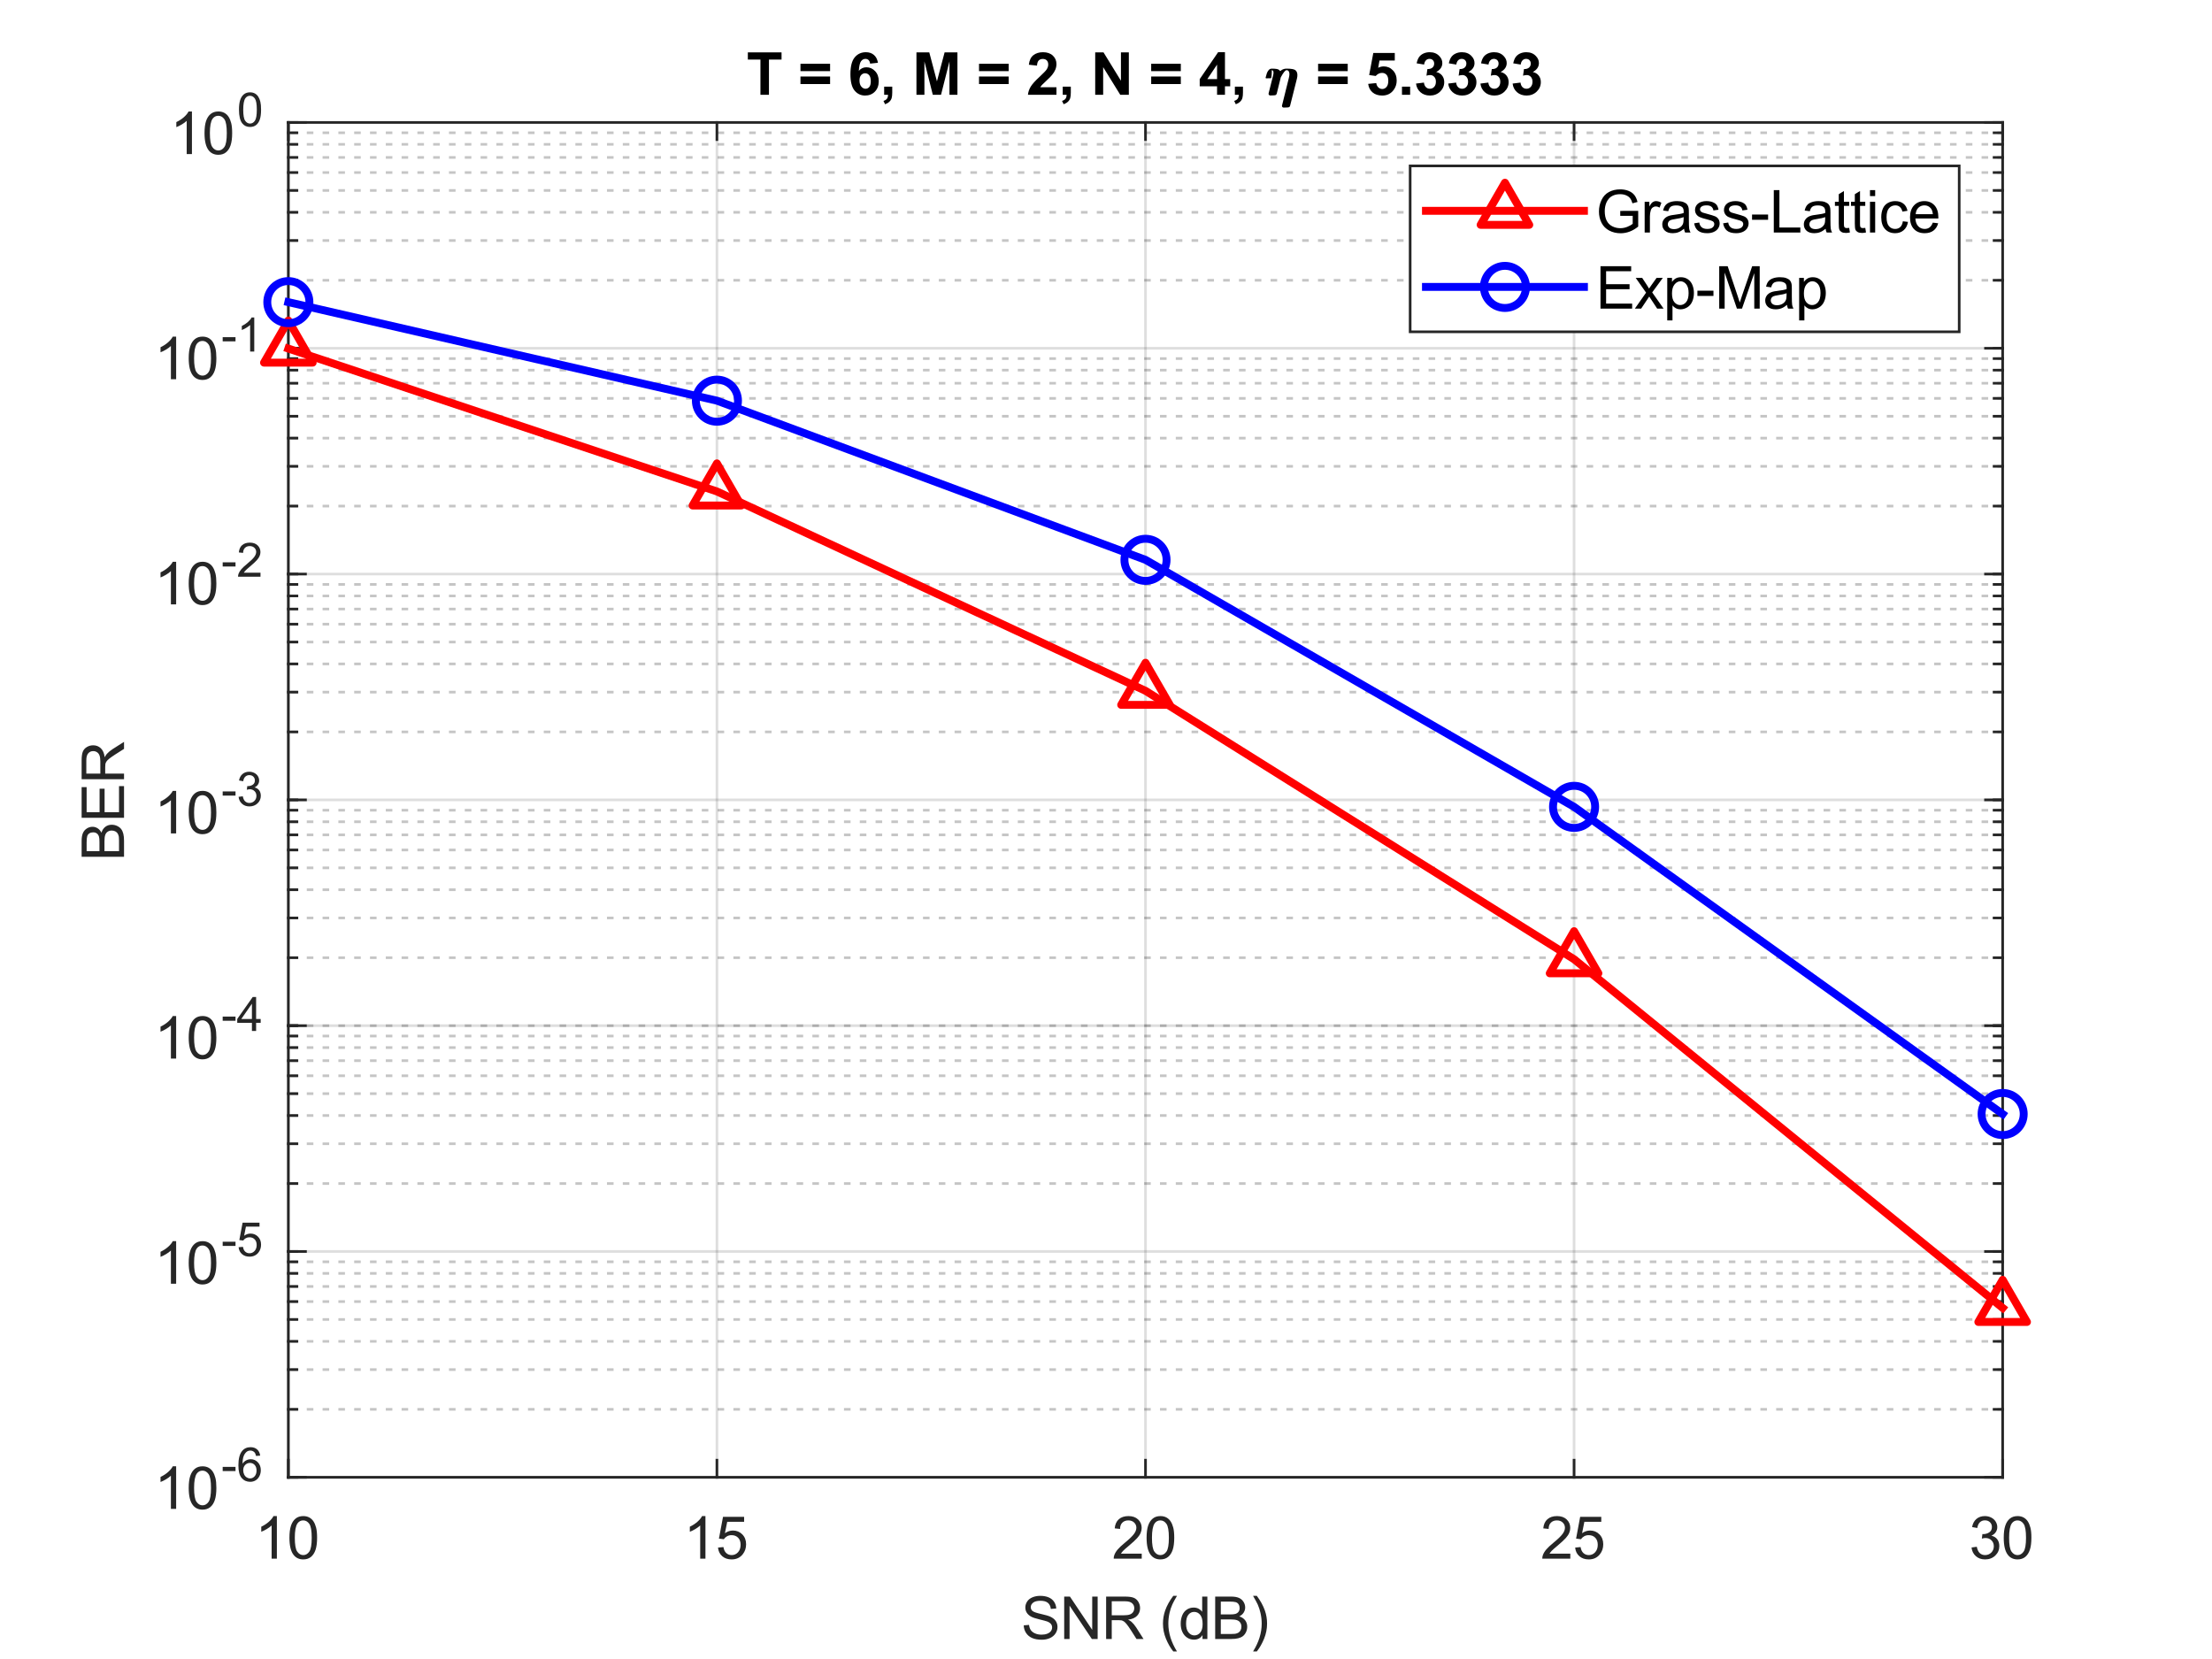 <?xml version="1.0"?>
<!DOCTYPE svg PUBLIC '-//W3C//DTD SVG 1.0//EN'
          'http://www.w3.org/TR/2001/REC-SVG-20010904/DTD/svg10.dtd'>
<svg xmlns:xlink="http://www.w3.org/1999/xlink" style="fill-opacity:1; color-rendering:auto; color-interpolation:auto; text-rendering:auto; stroke:black; stroke-linecap:square; stroke-miterlimit:10; shape-rendering:auto; stroke-opacity:1; fill:black; stroke-dasharray:none; font-weight:normal; stroke-width:1; font-family:'Dialog'; font-style:normal; stroke-linejoin:miter; font-size:12px; stroke-dashoffset:0; image-rendering:auto;" width="560" height="420" xmlns="http://www.w3.org/2000/svg"
><rect width="100%" height="100%" fill="#333333" stroke="none"/><!--Generated by the Batik Graphics2D SVG Generator--><defs id="genericDefs"
  /><g
  ><defs id="defs1"
    ><clipPath clipPathUnits="userSpaceOnUse" id="clipPath1"
      ><path d="M0 0 L560 0 L560 420 L0 420 L0 0 Z"
      /></clipPath
    ></defs
    ><g style="fill:white; stroke:white;"
    ><rect x="0" y="0" width="560" style="clip-path:url(#clipPath1); stroke:none;" height="420"
    /></g
    ><g style="fill:white; text-rendering:optimizeSpeed; color-rendering:optimizeSpeed; image-rendering:optimizeSpeed; shape-rendering:crispEdges; stroke:white; color-interpolation:sRGB;"
    ><rect x="0" width="560" height="420" y="0" style="stroke:none;"
      /><path style="stroke:none;" d="M73 374 L507 374 L507 31 L73 31 Z"
    /></g
    ><g style="stroke-linecap:butt; fill-opacity:0.149; fill:rgb(38,38,38); text-rendering:geometricPrecision; image-rendering:optimizeQuality; color-rendering:optimizeQuality; stroke-linejoin:round; stroke:rgb(38,38,38); color-interpolation:linearRGB; stroke-width:0.667; stroke-opacity:0.149;"
    ><line y2="31" style="fill:none;" x1="73" x2="73" y1="374"
      /><line y2="31" style="fill:none;" x1="181.5" x2="181.5" y1="374"
      /><line y2="31" style="fill:none;" x1="290" x2="290" y1="374"
      /><line y2="31" style="fill:none;" x1="398.5" x2="398.5" y1="374"
      /><line y2="31" style="fill:none;" x1="507" x2="507" y1="374"
    /></g
    ><g style="fill-opacity:0.251; color-rendering:optimizeQuality; color-interpolation:linearRGB; text-rendering:geometricPrecision; stroke:rgb(26,26,26); stroke-linecap:butt; stroke-miterlimit:1; stroke-opacity:0.251; fill:rgb(26,26,26); stroke-dasharray:1,3; stroke-width:0.667; stroke-linejoin:bevel; image-rendering:optimizeQuality;"
    ><line y2="356.791" style="fill:none;" x1="507" x2="73" y1="356.791"
      /><line y2="346.725" style="fill:none;" x1="507" x2="73" y1="346.725"
      /><line y2="339.582" style="fill:none;" x1="507" x2="73" y1="339.582"
      /><line y2="334.042" style="fill:none;" x1="507" x2="73" y1="334.042"
      /><line y2="329.516" style="fill:none;" x1="507" x2="73" y1="329.516"
      /><line y2="325.689" style="fill:none;" x1="507" x2="73" y1="325.689"
      /><line y2="322.373" style="fill:none;" x1="507" x2="73" y1="322.373"
      /><line y2="319.449" style="fill:none;" x1="507" x2="73" y1="319.449"
      /><line y2="299.625" style="fill:none;" x1="507" x2="73" y1="299.625"
      /><line y2="289.558" style="fill:none;" x1="507" x2="73" y1="289.558"
      /><line y2="282.416" style="fill:none;" x1="507" x2="73" y1="282.416"
      /><line y2="276.875" style="fill:none;" x1="507" x2="73" y1="276.875"
      /><line y2="272.349" style="fill:none;" x1="507" x2="73" y1="272.349"
      /><line y2="268.522" style="fill:none;" x1="507" x2="73" y1="268.522"
      /><line y2="265.207" style="fill:none;" x1="507" x2="73" y1="265.207"
      /><line y2="262.283" style="fill:none;" x1="507" x2="73" y1="262.283"
      /><line y2="259.667" style="fill:none;" x1="507" x2="73" y1="259.667"
      /><line y2="242.458" style="fill:none;" x1="507" x2="73" y1="242.458"
      /><line y2="232.391" style="fill:none;" x1="507" x2="73" y1="232.391"
      /><line y2="225.249" style="fill:none;" x1="507" x2="73" y1="225.249"
      /><line y2="219.709" style="fill:none;" x1="507" x2="73" y1="219.709"
      /><line y2="215.182" style="fill:none;" x1="507" x2="73" y1="215.182"
      /><line y2="211.355" style="fill:none;" x1="507" x2="73" y1="211.355"
      /><line y2="208.04" style="fill:none;" x1="507" x2="73" y1="208.04"
      /><line y2="205.116" style="fill:none;" x1="507" x2="73" y1="205.116"
      /><line y2="185.291" style="fill:none;" x1="507" x2="73" y1="185.291"
      /><line y2="175.225" style="fill:none;" x1="507" x2="73" y1="175.225"
      /><line y2="168.082" style="fill:none;" x1="507" x2="73" y1="168.082"
      /><line y2="162.542" style="fill:none;" x1="507" x2="73" y1="162.542"
      /><line y2="158.016" style="fill:none;" x1="507" x2="73" y1="158.016"
      /><line y2="154.189" style="fill:none;" x1="507" x2="73" y1="154.189"
      /><line y2="150.873" style="fill:none;" x1="507" x2="73" y1="150.873"
      /><line y2="147.949" style="fill:none;" x1="507" x2="73" y1="147.949"
      /><line y2="128.124" style="fill:none;" x1="507" x2="73" y1="128.124"
      /><line y2="118.058" style="fill:none;" x1="507" x2="73" y1="118.058"
      /><line y2="110.916" style="fill:none;" x1="507" x2="73" y1="110.916"
      /><line y2="105.376" style="fill:none;" x1="507" x2="73" y1="105.376"
      /><line y2="100.849" style="fill:none;" x1="507" x2="73" y1="100.849"
      /><line y2="97.022" style="fill:none;" x1="507" x2="73" y1="97.022"
      /><line y2="93.707" style="fill:none;" x1="507" x2="73" y1="93.707"
      /><line y2="90.782" style="fill:none;" x1="507" x2="73" y1="90.782"
      /><line y2="70.958" style="fill:none;" x1="507" x2="73" y1="70.958"
      /><line y2="60.891" style="fill:none;" x1="507" x2="73" y1="60.891"
      /><line y2="53.749" style="fill:none;" x1="507" x2="73" y1="53.749"
      /><line y2="48.209" style="fill:none;" x1="507" x2="73" y1="48.209"
      /><line y2="43.682" style="fill:none;" x1="507" x2="73" y1="43.682"
      /><line y2="39.855" style="fill:none;" x1="507" x2="73" y1="39.855"
      /><line y2="36.54" style="fill:none;" x1="507" x2="73" y1="36.54"
      /><line y2="33.616" style="fill:none;" x1="507" x2="73" y1="33.616"
    /></g
    ><g style="stroke-linecap:butt; fill-opacity:0.149; fill:rgb(38,38,38); text-rendering:geometricPrecision; image-rendering:optimizeQuality; color-rendering:optimizeQuality; stroke-linejoin:round; stroke:rgb(38,38,38); color-interpolation:linearRGB; stroke-width:0.667; stroke-opacity:0.149;"
    ><line y2="374" style="fill:none;" x1="507" x2="73" y1="374"
      /><line y2="316.833" style="fill:none;" x1="507" x2="73" y1="316.833"
      /><line y2="259.667" style="fill:none;" x1="507" x2="73" y1="259.667"
      /><line y2="202.5" style="fill:none;" x1="507" x2="73" y1="202.5"
      /><line y2="145.333" style="fill:none;" x1="507" x2="73" y1="145.333"
      /><line y2="88.167" style="fill:none;" x1="507" x2="73" y1="88.167"
      /><line y2="31" style="fill:none;" x1="507" x2="73" y1="31"
      /><line x1="73" x2="507" y1="374" style="stroke-linecap:square; fill-opacity:1; fill:none; stroke-opacity:1;" y2="374"
      /><line x1="73" x2="507" y1="31" style="stroke-linecap:square; fill-opacity:1; fill:none; stroke-opacity:1;" y2="31"
      /><line x1="73" x2="73" y1="374" style="stroke-linecap:square; fill-opacity:1; fill:none; stroke-opacity:1;" y2="369.66"
      /><line x1="181.5" x2="181.5" y1="374" style="stroke-linecap:square; fill-opacity:1; fill:none; stroke-opacity:1;" y2="369.66"
      /><line x1="290" x2="290" y1="374" style="stroke-linecap:square; fill-opacity:1; fill:none; stroke-opacity:1;" y2="369.66"
      /><line x1="398.5" x2="398.5" y1="374" style="stroke-linecap:square; fill-opacity:1; fill:none; stroke-opacity:1;" y2="369.66"
      /><line x1="507" x2="507" y1="374" style="stroke-linecap:square; fill-opacity:1; fill:none; stroke-opacity:1;" y2="369.66"
      /><line x1="73" x2="73" y1="31" style="stroke-linecap:square; fill-opacity:1; fill:none; stroke-opacity:1;" y2="35.34"
      /><line x1="181.5" x2="181.5" y1="31" style="stroke-linecap:square; fill-opacity:1; fill:none; stroke-opacity:1;" y2="35.34"
      /><line x1="290" x2="290" y1="31" style="stroke-linecap:square; fill-opacity:1; fill:none; stroke-opacity:1;" y2="35.34"
      /><line x1="398.5" x2="398.5" y1="31" style="stroke-linecap:square; fill-opacity:1; fill:none; stroke-opacity:1;" y2="35.34"
      /><line x1="507" x2="507" y1="31" style="stroke-linecap:square; fill-opacity:1; fill:none; stroke-opacity:1;" y2="35.34"
    /></g
    ><g transform="translate(73,379.6)" style="font-size:14.667px; fill:rgb(38,38,38); text-rendering:geometricPrecision; color-rendering:optimizeQuality; image-rendering:optimizeQuality; stroke:rgb(38,38,38); color-interpolation:linearRGB;"
    ><path style="stroke:none;" d="M-2.906 15 L-4.234 15 L-4.234 6.594 Q-4.703 7.047 -5.477 7.508 Q-6.25 7.969 -6.859 8.188 L-6.859 6.906 Q-5.766 6.391 -4.938 5.656 Q-4.109 4.922 -3.766 4.219 L-2.906 4.219 L-2.906 15 ZM0.276 9.703 Q0.276 7.797 0.667 6.641 Q1.057 5.484 1.831 4.852 Q2.604 4.219 3.776 4.219 Q4.636 4.219 5.292 4.57 Q5.948 4.922 6.37 5.57 Q6.792 6.219 7.034 7.164 Q7.276 8.109 7.276 9.703 Q7.276 11.594 6.886 12.758 Q6.495 13.922 5.721 14.555 Q4.948 15.188 3.776 15.188 Q2.229 15.188 1.339 14.062 Q0.276 12.734 0.276 9.703 ZM1.635 9.703 Q1.635 12.344 2.253 13.219 Q2.87 14.094 3.776 14.094 Q4.682 14.094 5.3 13.219 Q5.917 12.344 5.917 9.703 Q5.917 7.047 5.3 6.18 Q4.682 5.312 3.76 5.312 Q2.854 5.312 2.307 6.078 Q1.635 7.062 1.635 9.703 Z"
    /></g
    ><g transform="translate(181.5,379.6)" style="font-size:14.667px; fill:rgb(38,38,38); text-rendering:geometricPrecision; color-rendering:optimizeQuality; image-rendering:optimizeQuality; stroke:rgb(38,38,38); color-interpolation:linearRGB;"
    ><path style="stroke:none;" d="M-2.906 15 L-4.234 15 L-4.234 6.594 Q-4.703 7.047 -5.477 7.508 Q-6.25 7.969 -6.859 8.188 L-6.859 6.906 Q-5.766 6.391 -4.938 5.656 Q-4.109 4.922 -3.766 4.219 L-2.906 4.219 L-2.906 15 ZM0.276 12.188 L1.651 12.062 Q1.807 13.078 2.37 13.586 Q2.932 14.094 3.729 14.094 Q4.682 14.094 5.339 13.375 Q5.995 12.656 5.995 11.484 Q5.995 10.344 5.362 9.695 Q4.729 9.047 3.698 9.047 Q3.057 9.047 2.55 9.336 Q2.042 9.625 1.745 10.078 L0.51 9.922 L1.542 4.406 L6.886 4.406 L6.886 5.672 L2.604 5.672 L2.026 8.547 Q2.995 7.875 4.057 7.875 Q5.464 7.875 6.425 8.852 Q7.386 9.828 7.386 11.359 Q7.386 12.812 6.542 13.875 Q5.511 15.188 3.729 15.188 Q2.26 15.188 1.331 14.367 Q0.401 13.547 0.276 12.188 Z"
    /></g
    ><g transform="translate(290,379.6)" style="font-size:14.667px; fill:rgb(38,38,38); text-rendering:geometricPrecision; color-rendering:optimizeQuality; image-rendering:optimizeQuality; stroke:rgb(38,38,38); color-interpolation:linearRGB;"
    ><path style="stroke:none;" d="M-0.953 13.734 L-0.953 15 L-8.047 15 Q-8.062 14.531 -7.891 14.078 Q-7.625 13.359 -7.023 12.656 Q-6.422 11.953 -5.297 11.031 Q-3.547 9.594 -2.93 8.758 Q-2.312 7.922 -2.312 7.172 Q-2.312 6.391 -2.875 5.852 Q-3.438 5.312 -4.344 5.312 Q-5.297 5.312 -5.867 5.883 Q-6.438 6.453 -6.438 7.469 L-7.797 7.328 Q-7.656 5.812 -6.75 5.016 Q-5.844 4.219 -4.312 4.219 Q-2.766 4.219 -1.867 5.078 Q-0.969 5.938 -0.969 7.203 Q-0.969 7.844 -1.227 8.469 Q-1.484 9.094 -2.102 9.781 Q-2.719 10.469 -4.141 11.672 Q-5.328 12.656 -5.664 13.016 Q-6 13.375 -6.219 13.734 L-0.953 13.734 ZM0.276 9.703 Q0.276 7.797 0.667 6.641 Q1.057 5.484 1.831 4.852 Q2.604 4.219 3.776 4.219 Q4.636 4.219 5.292 4.57 Q5.948 4.922 6.37 5.57 Q6.792 6.219 7.034 7.164 Q7.276 8.109 7.276 9.703 Q7.276 11.594 6.886 12.758 Q6.495 13.922 5.721 14.555 Q4.948 15.188 3.776 15.188 Q2.229 15.188 1.339 14.062 Q0.276 12.734 0.276 9.703 ZM1.635 9.703 Q1.635 12.344 2.253 13.219 Q2.87 14.094 3.776 14.094 Q4.682 14.094 5.3 13.219 Q5.917 12.344 5.917 9.703 Q5.917 7.047 5.3 6.18 Q4.682 5.312 3.76 5.312 Q2.854 5.312 2.307 6.078 Q1.635 7.062 1.635 9.703 Z"
    /></g
    ><g transform="translate(398.5,379.6)" style="font-size:14.667px; fill:rgb(38,38,38); text-rendering:geometricPrecision; color-rendering:optimizeQuality; image-rendering:optimizeQuality; stroke:rgb(38,38,38); color-interpolation:linearRGB;"
    ><path style="stroke:none;" d="M-0.953 13.734 L-0.953 15 L-8.047 15 Q-8.062 14.531 -7.891 14.078 Q-7.625 13.359 -7.023 12.656 Q-6.422 11.953 -5.297 11.031 Q-3.547 9.594 -2.93 8.758 Q-2.312 7.922 -2.312 7.172 Q-2.312 6.391 -2.875 5.852 Q-3.438 5.312 -4.344 5.312 Q-5.297 5.312 -5.867 5.883 Q-6.438 6.453 -6.438 7.469 L-7.797 7.328 Q-7.656 5.812 -6.75 5.016 Q-5.844 4.219 -4.312 4.219 Q-2.766 4.219 -1.867 5.078 Q-0.969 5.938 -0.969 7.203 Q-0.969 7.844 -1.227 8.469 Q-1.484 9.094 -2.102 9.781 Q-2.719 10.469 -4.141 11.672 Q-5.328 12.656 -5.664 13.016 Q-6 13.375 -6.219 13.734 L-0.953 13.734 ZM0.276 12.188 L1.651 12.062 Q1.807 13.078 2.37 13.586 Q2.932 14.094 3.729 14.094 Q4.682 14.094 5.339 13.375 Q5.995 12.656 5.995 11.484 Q5.995 10.344 5.362 9.695 Q4.729 9.047 3.698 9.047 Q3.057 9.047 2.55 9.336 Q2.042 9.625 1.745 10.078 L0.51 9.922 L1.542 4.406 L6.886 4.406 L6.886 5.672 L2.604 5.672 L2.026 8.547 Q2.995 7.875 4.057 7.875 Q5.464 7.875 6.425 8.852 Q7.386 9.828 7.386 11.359 Q7.386 12.812 6.542 13.875 Q5.511 15.188 3.729 15.188 Q2.26 15.188 1.331 14.367 Q0.401 13.547 0.276 12.188 Z"
    /></g
    ><g transform="translate(507,379.6)" style="font-size:14.667px; fill:rgb(38,38,38); text-rendering:geometricPrecision; color-rendering:optimizeQuality; image-rendering:optimizeQuality; stroke:rgb(38,38,38); color-interpolation:linearRGB;"
    ><path style="stroke:none;" d="M-7.875 12.172 L-6.547 11.984 Q-6.328 13.109 -5.781 13.602 Q-5.234 14.094 -4.453 14.094 Q-3.516 14.094 -2.875 13.453 Q-2.234 12.812 -2.234 11.859 Q-2.234 10.953 -2.828 10.359 Q-3.422 9.766 -4.344 9.766 Q-4.719 9.766 -5.266 9.922 L-5.125 8.766 Q-4.984 8.781 -4.906 8.781 Q-4.062 8.781 -3.391 8.336 Q-2.719 7.891 -2.719 6.984 Q-2.719 6.25 -3.211 5.773 Q-3.703 5.297 -4.484 5.297 Q-5.25 5.297 -5.758 5.781 Q-6.266 6.266 -6.422 7.234 L-7.734 7 Q-7.5 5.672 -6.641 4.945 Q-5.781 4.219 -4.516 4.219 Q-3.625 4.219 -2.891 4.594 Q-2.156 4.969 -1.758 5.625 Q-1.359 6.281 -1.359 7.016 Q-1.359 7.703 -1.734 8.273 Q-2.109 8.844 -2.844 9.188 Q-1.891 9.406 -1.367 10.094 Q-0.844 10.781 -0.844 11.828 Q-0.844 13.234 -1.867 14.211 Q-2.891 15.188 -4.453 15.188 Q-5.875 15.188 -6.805 14.344 Q-7.734 13.5 -7.875 12.172 ZM0.276 9.703 Q0.276 7.797 0.667 6.641 Q1.057 5.484 1.831 4.852 Q2.604 4.219 3.776 4.219 Q4.636 4.219 5.292 4.57 Q5.948 4.922 6.37 5.57 Q6.792 6.219 7.034 7.164 Q7.276 8.109 7.276 9.703 Q7.276 11.594 6.886 12.758 Q6.495 13.922 5.721 14.555 Q4.948 15.188 3.776 15.188 Q2.229 15.188 1.339 14.062 Q0.276 12.734 0.276 9.703 ZM1.635 9.703 Q1.635 12.344 2.253 13.219 Q2.87 14.094 3.776 14.094 Q4.682 14.094 5.3 13.219 Q5.917 12.344 5.917 9.703 Q5.917 7.047 5.3 6.18 Q4.682 5.312 3.76 5.312 Q2.854 5.312 2.307 6.078 Q1.635 7.062 1.635 9.703 Z"
    /></g
    ><g transform="translate(290,399.933)" style="font-size:14.667px; fill:rgb(38,38,38); text-rendering:geometricPrecision; color-rendering:optimizeQuality; image-rendering:optimizeQuality; stroke:rgb(38,38,38); color-interpolation:linearRGB;"
    ><path style="stroke:none;" d="M-30.828 11.547 L-29.484 11.438 Q-29.391 12.234 -29.039 12.75 Q-28.688 13.266 -27.961 13.586 Q-27.234 13.906 -26.312 13.906 Q-25.5 13.906 -24.875 13.664 Q-24.25 13.422 -23.945 13 Q-23.641 12.578 -23.641 12.078 Q-23.641 11.578 -23.938 11.203 Q-24.234 10.828 -24.906 10.562 Q-25.344 10.406 -26.82 10.047 Q-28.297 9.688 -28.891 9.375 Q-29.656 8.969 -30.039 8.375 Q-30.422 7.781 -30.422 7.031 Q-30.422 6.219 -29.961 5.516 Q-29.5 4.812 -28.609 4.445 Q-27.719 4.078 -26.641 4.078 Q-25.438 4.078 -24.531 4.461 Q-23.625 4.844 -23.133 5.594 Q-22.641 6.344 -22.594 7.281 L-23.969 7.391 Q-24.078 6.375 -24.711 5.852 Q-25.344 5.328 -26.578 5.328 Q-27.859 5.328 -28.453 5.805 Q-29.047 6.281 -29.047 6.938 Q-29.047 7.516 -28.625 7.891 Q-28.219 8.266 -26.484 8.656 Q-24.75 9.047 -24.109 9.344 Q-23.172 9.781 -22.727 10.445 Q-22.281 11.109 -22.281 11.969 Q-22.281 12.828 -22.773 13.586 Q-23.266 14.344 -24.18 14.766 Q-25.094 15.188 -26.25 15.188 Q-27.703 15.188 -28.688 14.758 Q-29.672 14.328 -30.234 13.477 Q-30.797 12.625 -30.828 11.547 ZM-20.584 15 L-20.584 4.266 L-19.131 4.266 L-13.49 12.688 L-13.49 4.266 L-12.115 4.266 L-12.115 15 L-13.584 15 L-19.224 6.562 L-19.224 15 L-20.584 15 ZM-9.968 15 L-9.968 4.266 L-5.203 4.266 Q-3.765 4.266 -3.015 4.555 Q-2.265 4.844 -1.82 5.578 Q-1.375 6.312 -1.375 7.188 Q-1.375 8.328 -2.117 9.117 Q-2.859 9.906 -4.406 10.109 Q-3.843 10.391 -3.546 10.656 Q-2.921 11.219 -2.359 12.078 L-0.499 15 L-2.281 15 L-3.703 12.766 Q-4.328 11.797 -4.734 11.289 Q-5.14 10.781 -5.453 10.57 Q-5.765 10.359 -6.093 10.281 Q-6.343 10.234 -6.89 10.234 L-8.546 10.234 L-8.546 15 L-9.968 15 ZM-8.546 9 L-5.484 9 Q-4.515 9 -3.96 8.797 Q-3.406 8.594 -3.124 8.156 Q-2.843 7.719 -2.843 7.188 Q-2.843 6.438 -3.398 5.945 Q-3.953 5.453 -5.14 5.453 L-8.546 5.453 L-8.546 9 ZM7.032 18.156 Q5.938 16.781 5.18 14.938 Q4.422 13.094 4.422 11.109 Q4.422 9.375 4.985 7.766 Q5.641 5.922 7.032 4.078 L7.969 4.078 Q7.079 5.609 6.797 6.25 Q6.344 7.266 6.094 8.359 Q5.782 9.734 5.782 11.125 Q5.782 14.641 7.969 18.156 L7.032 18.156 ZM14.428 15 L14.428 14.016 Q13.694 15.172 12.256 15.172 Q11.334 15.172 10.553 14.664 Q9.772 14.156 9.342 13.234 Q8.912 12.312 8.912 11.125 Q8.912 9.953 9.303 9.008 Q9.694 8.062 10.467 7.555 Q11.241 7.047 12.194 7.047 Q12.897 7.047 13.451 7.344 Q14.006 7.641 14.35 8.109 L14.35 4.266 L15.662 4.266 L15.662 15 L14.428 15 ZM10.272 11.125 Q10.272 12.609 10.897 13.352 Q11.522 14.094 12.381 14.094 Q13.241 14.094 13.85 13.383 Q14.459 12.672 14.459 11.234 Q14.459 9.625 13.842 8.883 Q13.225 8.141 12.319 8.141 Q11.444 8.141 10.858 8.859 Q10.272 9.578 10.272 11.125 ZM17.642 15 L17.642 4.266 L21.673 4.266 Q22.907 4.266 23.649 4.594 Q24.392 4.922 24.814 5.594 Q25.235 6.266 25.235 7.016 Q25.235 7.703 24.86 8.305 Q24.485 8.906 23.735 9.281 Q24.704 9.578 25.228 10.266 Q25.751 10.953 25.751 11.891 Q25.751 12.641 25.431 13.289 Q25.11 13.938 24.642 14.289 Q24.173 14.641 23.47 14.82 Q22.767 15 21.735 15 L17.642 15 ZM19.064 8.781 L21.392 8.781 Q22.329 8.781 22.751 8.656 Q23.282 8.484 23.556 8.109 Q23.829 7.734 23.829 7.172 Q23.829 6.641 23.579 6.234 Q23.329 5.828 22.853 5.68 Q22.376 5.531 21.22 5.531 L19.064 5.531 L19.064 8.781 ZM19.064 13.734 L21.735 13.734 Q22.423 13.734 22.704 13.688 Q23.204 13.594 23.532 13.391 Q23.86 13.188 24.071 12.797 Q24.282 12.406 24.282 11.891 Q24.282 11.281 23.978 10.844 Q23.673 10.406 23.126 10.227 Q22.579 10.047 21.548 10.047 L19.064 10.047 L19.064 13.734 ZM28.183 18.156 L27.23 18.156 Q29.417 14.641 29.417 11.125 Q29.417 9.734 29.105 8.391 Q28.855 7.281 28.417 6.281 Q28.12 5.625 27.23 4.078 L28.183 4.078 Q29.558 5.922 30.214 7.766 Q30.777 9.375 30.777 11.109 Q30.777 13.094 30.019 14.938 Q29.261 16.781 28.183 18.156 Z"
    /></g
    ><g style="fill:rgb(38,38,38); text-rendering:geometricPrecision; image-rendering:optimizeQuality; color-rendering:optimizeQuality; stroke-linejoin:round; stroke:rgb(38,38,38); color-interpolation:linearRGB; stroke-width:0.667;"
    ><line y2="31" style="fill:none;" x1="73" x2="73" y1="374"
      /><line y2="31" style="fill:none;" x1="507" x2="507" y1="374"
      /><line y2="374" style="fill:none;" x1="73" x2="77.34" y1="374"
      /><line y2="316.833" style="fill:none;" x1="73" x2="77.34" y1="316.833"
      /><line y2="259.667" style="fill:none;" x1="73" x2="77.34" y1="259.667"
      /><line y2="202.5" style="fill:none;" x1="73" x2="77.34" y1="202.5"
      /><line y2="145.333" style="fill:none;" x1="73" x2="77.34" y1="145.333"
      /><line y2="88.167" style="fill:none;" x1="73" x2="77.34" y1="88.167"
      /><line y2="31" style="fill:none;" x1="73" x2="77.34" y1="31"
      /><line y2="374" style="fill:none;" x1="507" x2="502.66" y1="374"
      /><line y2="316.833" style="fill:none;" x1="507" x2="502.66" y1="316.833"
      /><line y2="259.667" style="fill:none;" x1="507" x2="502.66" y1="259.667"
      /><line y2="202.5" style="fill:none;" x1="507" x2="502.66" y1="202.5"
      /><line y2="145.333" style="fill:none;" x1="507" x2="502.66" y1="145.333"
      /><line y2="88.167" style="fill:none;" x1="507" x2="502.66" y1="88.167"
      /><line y2="31" style="fill:none;" x1="507" x2="502.66" y1="31"
      /><line y2="374" style="fill:none;" x1="73" x2="75.17" y1="374"
      /><line y2="356.791" style="fill:none;" x1="73" x2="75.17" y1="356.791"
      /><line y2="346.725" style="fill:none;" x1="73" x2="75.17" y1="346.725"
      /><line y2="339.582" style="fill:none;" x1="73" x2="75.17" y1="339.582"
      /><line y2="334.042" style="fill:none;" x1="73" x2="75.17" y1="334.042"
      /><line y2="329.516" style="fill:none;" x1="73" x2="75.17" y1="329.516"
      /><line y2="325.689" style="fill:none;" x1="73" x2="75.17" y1="325.689"
      /><line y2="322.373" style="fill:none;" x1="73" x2="75.17" y1="322.373"
      /><line y2="319.449" style="fill:none;" x1="73" x2="75.17" y1="319.449"
      /><line y2="316.833" style="fill:none;" x1="73" x2="75.17" y1="316.833"
      /><line y2="299.625" style="fill:none;" x1="73" x2="75.17" y1="299.625"
      /><line y2="289.558" style="fill:none;" x1="73" x2="75.17" y1="289.558"
      /><line y2="282.416" style="fill:none;" x1="73" x2="75.17" y1="282.416"
      /><line y2="276.875" style="fill:none;" x1="73" x2="75.17" y1="276.875"
      /><line y2="272.349" style="fill:none;" x1="73" x2="75.17" y1="272.349"
      /><line y2="268.522" style="fill:none;" x1="73" x2="75.17" y1="268.522"
      /><line y2="265.207" style="fill:none;" x1="73" x2="75.17" y1="265.207"
      /><line y2="262.283" style="fill:none;" x1="73" x2="75.17" y1="262.283"
      /><line y2="259.667" style="fill:none;" x1="73" x2="75.17" y1="259.667"
      /><line y2="259.667" style="fill:none;" x1="73" x2="75.17" y1="259.667"
      /><line y2="242.458" style="fill:none;" x1="73" x2="75.17" y1="242.458"
      /><line y2="232.391" style="fill:none;" x1="73" x2="75.17" y1="232.391"
      /><line y2="225.249" style="fill:none;" x1="73" x2="75.17" y1="225.249"
      /><line y2="219.709" style="fill:none;" x1="73" x2="75.17" y1="219.709"
      /><line y2="215.182" style="fill:none;" x1="73" x2="75.17" y1="215.182"
      /><line y2="211.355" style="fill:none;" x1="73" x2="75.17" y1="211.355"
      /><line y2="208.04" style="fill:none;" x1="73" x2="75.17" y1="208.04"
      /><line y2="205.116" style="fill:none;" x1="73" x2="75.17" y1="205.116"
      /><line y2="202.5" style="fill:none;" x1="73" x2="75.17" y1="202.5"
      /><line y2="185.291" style="fill:none;" x1="73" x2="75.17" y1="185.291"
      /><line y2="175.225" style="fill:none;" x1="73" x2="75.17" y1="175.225"
      /><line y2="168.082" style="fill:none;" x1="73" x2="75.17" y1="168.082"
      /><line y2="162.542" style="fill:none;" x1="73" x2="75.17" y1="162.542"
      /><line y2="158.016" style="fill:none;" x1="73" x2="75.17" y1="158.016"
      /><line y2="154.189" style="fill:none;" x1="73" x2="75.17" y1="154.189"
      /><line y2="150.873" style="fill:none;" x1="73" x2="75.17" y1="150.873"
      /><line y2="147.949" style="fill:none;" x1="73" x2="75.17" y1="147.949"
      /><line y2="145.333" style="fill:none;" x1="73" x2="75.17" y1="145.333"
      /><line y2="128.124" style="fill:none;" x1="73" x2="75.17" y1="128.124"
      /><line y2="118.058" style="fill:none;" x1="73" x2="75.17" y1="118.058"
      /><line y2="110.916" style="fill:none;" x1="73" x2="75.17" y1="110.916"
      /><line y2="105.376" style="fill:none;" x1="73" x2="75.17" y1="105.376"
      /><line y2="100.849" style="fill:none;" x1="73" x2="75.17" y1="100.849"
      /><line y2="97.022" style="fill:none;" x1="73" x2="75.17" y1="97.022"
      /><line y2="93.707" style="fill:none;" x1="73" x2="75.17" y1="93.707"
      /><line y2="90.782" style="fill:none;" x1="73" x2="75.17" y1="90.782"
      /><line y2="88.167" style="fill:none;" x1="73" x2="75.17" y1="88.167"
      /><line y2="70.958" style="fill:none;" x1="73" x2="75.17" y1="70.958"
      /><line y2="60.891" style="fill:none;" x1="73" x2="75.17" y1="60.891"
      /><line y2="53.749" style="fill:none;" x1="73" x2="75.17" y1="53.749"
      /><line y2="48.209" style="fill:none;" x1="73" x2="75.17" y1="48.209"
      /><line y2="43.682" style="fill:none;" x1="73" x2="75.17" y1="43.682"
      /><line y2="39.855" style="fill:none;" x1="73" x2="75.17" y1="39.855"
      /><line y2="36.54" style="fill:none;" x1="73" x2="75.17" y1="36.54"
      /><line y2="33.616" style="fill:none;" x1="73" x2="75.17" y1="33.616"
      /><line y2="31" style="fill:none;" x1="73" x2="75.17" y1="31"
      /><line y2="374" style="fill:none;" x1="507" x2="504.83" y1="374"
      /><line y2="356.791" style="fill:none;" x1="507" x2="504.83" y1="356.791"
      /><line y2="346.725" style="fill:none;" x1="507" x2="504.83" y1="346.725"
      /><line y2="339.582" style="fill:none;" x1="507" x2="504.83" y1="339.582"
      /><line y2="334.042" style="fill:none;" x1="507" x2="504.83" y1="334.042"
      /><line y2="329.516" style="fill:none;" x1="507" x2="504.83" y1="329.516"
      /><line y2="325.689" style="fill:none;" x1="507" x2="504.83" y1="325.689"
      /><line y2="322.373" style="fill:none;" x1="507" x2="504.83" y1="322.373"
      /><line y2="319.449" style="fill:none;" x1="507" x2="504.83" y1="319.449"
      /><line y2="316.833" style="fill:none;" x1="507" x2="504.83" y1="316.833"
      /><line y2="299.625" style="fill:none;" x1="507" x2="504.83" y1="299.625"
      /><line y2="289.558" style="fill:none;" x1="507" x2="504.83" y1="289.558"
      /><line y2="282.416" style="fill:none;" x1="507" x2="504.83" y1="282.416"
      /><line y2="276.875" style="fill:none;" x1="507" x2="504.83" y1="276.875"
      /><line y2="272.349" style="fill:none;" x1="507" x2="504.83" y1="272.349"
      /><line y2="268.522" style="fill:none;" x1="507" x2="504.83" y1="268.522"
      /><line y2="265.207" style="fill:none;" x1="507" x2="504.83" y1="265.207"
      /><line y2="262.283" style="fill:none;" x1="507" x2="504.83" y1="262.283"
      /><line y2="259.667" style="fill:none;" x1="507" x2="504.83" y1="259.667"
      /><line y2="259.667" style="fill:none;" x1="507" x2="504.83" y1="259.667"
      /><line y2="242.458" style="fill:none;" x1="507" x2="504.83" y1="242.458"
      /><line y2="232.391" style="fill:none;" x1="507" x2="504.83" y1="232.391"
      /><line y2="225.249" style="fill:none;" x1="507" x2="504.83" y1="225.249"
      /><line y2="219.709" style="fill:none;" x1="507" x2="504.83" y1="219.709"
      /><line y2="215.182" style="fill:none;" x1="507" x2="504.83" y1="215.182"
      /><line y2="211.355" style="fill:none;" x1="507" x2="504.83" y1="211.355"
      /><line y2="208.04" style="fill:none;" x1="507" x2="504.83" y1="208.04"
      /><line y2="205.116" style="fill:none;" x1="507" x2="504.83" y1="205.116"
      /><line y2="202.5" style="fill:none;" x1="507" x2="504.83" y1="202.5"
      /><line y2="185.291" style="fill:none;" x1="507" x2="504.83" y1="185.291"
      /><line y2="175.225" style="fill:none;" x1="507" x2="504.83" y1="175.225"
      /><line y2="168.082" style="fill:none;" x1="507" x2="504.83" y1="168.082"
      /><line y2="162.542" style="fill:none;" x1="507" x2="504.83" y1="162.542"
      /><line y2="158.016" style="fill:none;" x1="507" x2="504.83" y1="158.016"
      /><line y2="154.189" style="fill:none;" x1="507" x2="504.83" y1="154.189"
      /><line y2="150.873" style="fill:none;" x1="507" x2="504.83" y1="150.873"
      /><line y2="147.949" style="fill:none;" x1="507" x2="504.83" y1="147.949"
      /><line y2="145.333" style="fill:none;" x1="507" x2="504.83" y1="145.333"
      /><line y2="128.124" style="fill:none;" x1="507" x2="504.83" y1="128.124"
      /><line y2="118.058" style="fill:none;" x1="507" x2="504.83" y1="118.058"
      /><line y2="110.916" style="fill:none;" x1="507" x2="504.83" y1="110.916"
      /><line y2="105.376" style="fill:none;" x1="507" x2="504.83" y1="105.376"
      /><line y2="100.849" style="fill:none;" x1="507" x2="504.83" y1="100.849"
      /><line y2="97.022" style="fill:none;" x1="507" x2="504.83" y1="97.022"
      /><line y2="93.707" style="fill:none;" x1="507" x2="504.83" y1="93.707"
      /><line y2="90.782" style="fill:none;" x1="507" x2="504.83" y1="90.782"
      /><line y2="88.167" style="fill:none;" x1="507" x2="504.83" y1="88.167"
      /><line y2="70.958" style="fill:none;" x1="507" x2="504.83" y1="70.958"
      /><line y2="60.891" style="fill:none;" x1="507" x2="504.83" y1="60.891"
      /><line y2="53.749" style="fill:none;" x1="507" x2="504.83" y1="53.749"
      /><line y2="48.209" style="fill:none;" x1="507" x2="504.83" y1="48.209"
      /><line y2="43.682" style="fill:none;" x1="507" x2="504.83" y1="43.682"
      /><line y2="39.855" style="fill:none;" x1="507" x2="504.83" y1="39.855"
      /><line y2="36.54" style="fill:none;" x1="507" x2="504.83" y1="36.54"
      /><line y2="33.616" style="fill:none;" x1="507" x2="504.83" y1="33.616"
      /><line y2="31" style="fill:none;" x1="507" x2="504.83" y1="31"
    /></g
    ><g transform="translate(39,382)" style="font-size:14.667px; fill:rgb(38,38,38); text-rendering:geometricPrecision; color-rendering:optimizeQuality; image-rendering:optimizeQuality; stroke:rgb(38,38,38); color-interpolation:linearRGB;"
    ><path style="stroke:none;" d="M5.594 0 L4.266 0 L4.266 -8.406 Q3.797 -7.953 3.023 -7.492 Q2.25 -7.031 1.641 -6.812 L1.641 -8.094 Q2.734 -8.609 3.562 -9.344 Q4.391 -10.078 4.734 -10.781 L5.594 -10.781 L5.594 0 ZM8.776 -5.297 Q8.776 -7.203 9.167 -8.359 Q9.557 -9.516 10.331 -10.148 Q11.104 -10.781 12.276 -10.781 Q13.136 -10.781 13.792 -10.43 Q14.448 -10.078 14.87 -9.43 Q15.292 -8.781 15.534 -7.836 Q15.776 -6.891 15.776 -5.297 Q15.776 -3.406 15.386 -2.242 Q14.995 -1.078 14.221 -0.445 Q13.448 0.188 12.276 0.188 Q10.729 0.188 9.839 -0.938 Q8.776 -2.266 8.776 -5.297 ZM10.136 -5.297 Q10.136 -2.656 10.753 -1.781 Q11.37 -0.906 12.276 -0.906 Q13.182 -0.906 13.8 -1.781 Q14.417 -2.656 14.417 -5.297 Q14.417 -7.953 13.8 -8.82 Q13.182 -9.688 12.261 -9.688 Q11.354 -9.688 10.807 -8.922 Q10.136 -7.938 10.136 -5.297 Z"
    /></g
    ><g transform="translate(56,375)" style="font-size:11.733px; fill:rgb(38,38,38); text-rendering:geometricPrecision; color-rendering:optimizeQuality; image-rendering:optimizeQuality; stroke:rgb(38,38,38); color-interpolation:linearRGB;"
    ><path style="stroke:none;" d="M0.375 -2.578 L0.375 -3.641 L3.625 -3.641 L3.625 -2.578 L0.375 -2.578 ZM9.871 -6.484 L8.824 -6.406 Q8.684 -7.031 8.434 -7.312 Q7.996 -7.766 7.371 -7.766 Q6.871 -7.766 6.481 -7.484 Q5.996 -7.109 5.707 -6.414 Q5.418 -5.719 5.402 -4.438 Q5.777 -5.016 6.332 -5.297 Q6.887 -5.578 7.496 -5.578 Q8.543 -5.578 9.285 -4.797 Q10.027 -4.016 10.027 -2.797 Q10.027 -1.984 9.676 -1.289 Q9.324 -0.594 8.715 -0.227 Q8.106 0.141 7.34 0.141 Q6.012 0.141 5.184 -0.828 Q4.356 -1.797 4.356 -4.016 Q4.356 -6.516 5.277 -7.641 Q6.074 -8.625 7.434 -8.625 Q8.449 -8.625 9.098 -8.055 Q9.746 -7.484 9.871 -6.484 ZM5.574 -2.781 Q5.574 -2.234 5.801 -1.742 Q6.027 -1.25 6.441 -0.984 Q6.856 -0.719 7.324 -0.719 Q7.981 -0.719 8.465 -1.258 Q8.949 -1.797 8.949 -2.719 Q8.949 -3.609 8.473 -4.125 Q7.996 -4.641 7.277 -4.641 Q6.559 -4.641 6.066 -4.125 Q5.574 -3.609 5.574 -2.781 Z"
    /></g
    ><g transform="translate(39,325)" style="font-size:14.667px; fill:rgb(38,38,38); text-rendering:geometricPrecision; color-rendering:optimizeQuality; image-rendering:optimizeQuality; stroke:rgb(38,38,38); color-interpolation:linearRGB;"
    ><path style="stroke:none;" d="M5.594 0 L4.266 0 L4.266 -8.406 Q3.797 -7.953 3.023 -7.492 Q2.25 -7.031 1.641 -6.812 L1.641 -8.094 Q2.734 -8.609 3.562 -9.344 Q4.391 -10.078 4.734 -10.781 L5.594 -10.781 L5.594 0 ZM8.776 -5.297 Q8.776 -7.203 9.167 -8.359 Q9.557 -9.516 10.331 -10.148 Q11.104 -10.781 12.276 -10.781 Q13.136 -10.781 13.792 -10.43 Q14.448 -10.078 14.87 -9.43 Q15.292 -8.781 15.534 -7.836 Q15.776 -6.891 15.776 -5.297 Q15.776 -3.406 15.386 -2.242 Q14.995 -1.078 14.221 -0.445 Q13.448 0.188 12.276 0.188 Q10.729 0.188 9.839 -0.938 Q8.776 -2.266 8.776 -5.297 ZM10.136 -5.297 Q10.136 -2.656 10.753 -1.781 Q11.37 -0.906 12.276 -0.906 Q13.182 -0.906 13.8 -1.781 Q14.417 -2.656 14.417 -5.297 Q14.417 -7.953 13.8 -8.82 Q13.182 -9.688 12.261 -9.688 Q11.354 -9.688 10.807 -8.922 Q10.136 -7.938 10.136 -5.297 Z"
    /></g
    ><g transform="translate(56,318)" style="font-size:11.733px; fill:rgb(38,38,38); text-rendering:geometricPrecision; color-rendering:optimizeQuality; image-rendering:optimizeQuality; stroke:rgb(38,38,38); color-interpolation:linearRGB;"
    ><path style="stroke:none;" d="M0.375 -2.578 L0.375 -3.641 L3.625 -3.641 L3.625 -2.578 L0.375 -2.578 ZM4.402 -2.25 L5.512 -2.344 Q5.637 -1.531 6.082 -1.125 Q6.527 -0.719 7.168 -0.719 Q7.918 -0.719 8.449 -1.297 Q8.981 -1.875 8.981 -2.812 Q8.981 -3.719 8.473 -4.242 Q7.965 -4.766 7.137 -4.766 Q6.637 -4.766 6.223 -4.531 Q5.809 -4.297 5.574 -3.938 L4.59 -4.062 L5.418 -8.469 L9.699 -8.469 L9.699 -7.469 L6.262 -7.469 L5.809 -5.156 Q6.574 -5.703 7.418 -5.703 Q8.543 -5.703 9.316 -4.922 Q10.09 -4.141 10.09 -2.906 Q10.09 -1.75 9.418 -0.891 Q8.59 0.141 7.168 0.141 Q5.996 0.141 5.254 -0.516 Q4.512 -1.172 4.402 -2.25 Z"
    /></g
    ><g transform="translate(39,268)" style="font-size:14.667px; fill:rgb(38,38,38); text-rendering:geometricPrecision; color-rendering:optimizeQuality; image-rendering:optimizeQuality; stroke:rgb(38,38,38); color-interpolation:linearRGB;"
    ><path style="stroke:none;" d="M5.594 0 L4.266 0 L4.266 -8.406 Q3.797 -7.953 3.023 -7.492 Q2.25 -7.031 1.641 -6.812 L1.641 -8.094 Q2.734 -8.609 3.562 -9.344 Q4.391 -10.078 4.734 -10.781 L5.594 -10.781 L5.594 0 ZM8.776 -5.297 Q8.776 -7.203 9.167 -8.359 Q9.557 -9.516 10.331 -10.148 Q11.104 -10.781 12.276 -10.781 Q13.136 -10.781 13.792 -10.43 Q14.448 -10.078 14.87 -9.43 Q15.292 -8.781 15.534 -7.836 Q15.776 -6.891 15.776 -5.297 Q15.776 -3.406 15.386 -2.242 Q14.995 -1.078 14.221 -0.445 Q13.448 0.188 12.276 0.188 Q10.729 0.188 9.839 -0.938 Q8.776 -2.266 8.776 -5.297 ZM10.136 -5.297 Q10.136 -2.656 10.753 -1.781 Q11.37 -0.906 12.276 -0.906 Q13.182 -0.906 13.8 -1.781 Q14.417 -2.656 14.417 -5.297 Q14.417 -7.953 13.8 -8.82 Q13.182 -9.688 12.261 -9.688 Q11.354 -9.688 10.807 -8.922 Q10.136 -7.938 10.136 -5.297 Z"
    /></g
    ><g transform="translate(56,261)" style="font-size:11.733px; fill:rgb(38,38,38); text-rendering:geometricPrecision; color-rendering:optimizeQuality; image-rendering:optimizeQuality; stroke:rgb(38,38,38); color-interpolation:linearRGB;"
    ><path style="stroke:none;" d="M0.375 -2.578 L0.375 -3.641 L3.625 -3.641 L3.625 -2.578 L0.375 -2.578 ZM7.777 0 L7.777 -2.062 L4.059 -2.062 L4.059 -3.031 L7.981 -8.594 L8.84 -8.594 L8.84 -3.031 L9.996 -3.031 L9.996 -2.062 L8.84 -2.062 L8.84 0 L7.777 0 ZM7.777 -3.031 L7.777 -6.891 L5.09 -3.031 L7.777 -3.031 Z"
    /></g
    ><g transform="translate(39,211)" style="font-size:14.667px; fill:rgb(38,38,38); text-rendering:geometricPrecision; color-rendering:optimizeQuality; image-rendering:optimizeQuality; stroke:rgb(38,38,38); color-interpolation:linearRGB;"
    ><path style="stroke:none;" d="M5.594 0 L4.266 0 L4.266 -8.406 Q3.797 -7.953 3.023 -7.492 Q2.25 -7.031 1.641 -6.812 L1.641 -8.094 Q2.734 -8.609 3.562 -9.344 Q4.391 -10.078 4.734 -10.781 L5.594 -10.781 L5.594 0 ZM8.776 -5.297 Q8.776 -7.203 9.167 -8.359 Q9.557 -9.516 10.331 -10.148 Q11.104 -10.781 12.276 -10.781 Q13.136 -10.781 13.792 -10.43 Q14.448 -10.078 14.87 -9.43 Q15.292 -8.781 15.534 -7.836 Q15.776 -6.891 15.776 -5.297 Q15.776 -3.406 15.386 -2.242 Q14.995 -1.078 14.221 -0.445 Q13.448 0.188 12.276 0.188 Q10.729 0.188 9.839 -0.938 Q8.776 -2.266 8.776 -5.297 ZM10.136 -5.297 Q10.136 -2.656 10.753 -1.781 Q11.37 -0.906 12.276 -0.906 Q13.182 -0.906 13.8 -1.781 Q14.417 -2.656 14.417 -5.297 Q14.417 -7.953 13.8 -8.82 Q13.182 -9.688 12.261 -9.688 Q11.354 -9.688 10.807 -8.922 Q10.136 -7.938 10.136 -5.297 Z"
    /></g
    ><g transform="translate(56,204)" style="font-size:11.733px; fill:rgb(38,38,38); text-rendering:geometricPrecision; color-rendering:optimizeQuality; image-rendering:optimizeQuality; stroke:rgb(38,38,38); color-interpolation:linearRGB;"
    ><path style="stroke:none;" d="M0.375 -2.578 L0.375 -3.641 L3.625 -3.641 L3.625 -2.578 L0.375 -2.578 ZM4.402 -2.266 L5.465 -2.406 Q5.637 -1.516 6.074 -1.117 Q6.512 -0.719 7.137 -0.719 Q7.887 -0.719 8.402 -1.234 Q8.918 -1.75 8.918 -2.516 Q8.918 -3.234 8.441 -3.711 Q7.965 -4.188 7.231 -4.188 Q6.934 -4.188 6.481 -4.062 L6.606 -5 Q6.715 -4.984 6.777 -4.984 Q7.449 -4.984 7.988 -5.336 Q8.527 -5.688 8.527 -6.422 Q8.527 -7 8.137 -7.383 Q7.746 -7.766 7.121 -7.766 Q6.512 -7.766 6.098 -7.375 Q5.684 -6.984 5.574 -6.219 L4.512 -6.406 Q4.699 -7.453 5.387 -8.039 Q6.074 -8.625 7.09 -8.625 Q7.793 -8.625 8.387 -8.32 Q8.981 -8.016 9.293 -7.5 Q9.606 -6.984 9.606 -6.391 Q9.606 -5.844 9.309 -5.383 Q9.012 -4.922 8.434 -4.656 Q9.184 -4.484 9.606 -3.93 Q10.027 -3.375 10.027 -2.531 Q10.027 -1.406 9.207 -0.625 Q8.387 0.156 7.137 0.156 Q6.012 0.156 5.262 -0.523 Q4.512 -1.203 4.402 -2.266 Z"
    /></g
    ><g transform="translate(39,153)" style="font-size:14.667px; fill:rgb(38,38,38); text-rendering:geometricPrecision; color-rendering:optimizeQuality; image-rendering:optimizeQuality; stroke:rgb(38,38,38); color-interpolation:linearRGB;"
    ><path style="stroke:none;" d="M5.594 0 L4.266 0 L4.266 -8.406 Q3.797 -7.953 3.023 -7.492 Q2.25 -7.031 1.641 -6.812 L1.641 -8.094 Q2.734 -8.609 3.562 -9.344 Q4.391 -10.078 4.734 -10.781 L5.594 -10.781 L5.594 0 ZM8.776 -5.297 Q8.776 -7.203 9.167 -8.359 Q9.557 -9.516 10.331 -10.148 Q11.104 -10.781 12.276 -10.781 Q13.136 -10.781 13.792 -10.43 Q14.448 -10.078 14.87 -9.43 Q15.292 -8.781 15.534 -7.836 Q15.776 -6.891 15.776 -5.297 Q15.776 -3.406 15.386 -2.242 Q14.995 -1.078 14.221 -0.445 Q13.448 0.188 12.276 0.188 Q10.729 0.188 9.839 -0.938 Q8.776 -2.266 8.776 -5.297 ZM10.136 -5.297 Q10.136 -2.656 10.753 -1.781 Q11.37 -0.906 12.276 -0.906 Q13.182 -0.906 13.8 -1.781 Q14.417 -2.656 14.417 -5.297 Q14.417 -7.953 13.8 -8.82 Q13.182 -9.688 12.261 -9.688 Q11.354 -9.688 10.807 -8.922 Q10.136 -7.938 10.136 -5.297 Z"
    /></g
    ><g transform="translate(56,146)" style="font-size:11.733px; fill:rgb(38,38,38); text-rendering:geometricPrecision; color-rendering:optimizeQuality; image-rendering:optimizeQuality; stroke:rgb(38,38,38); color-interpolation:linearRGB;"
    ><path style="stroke:none;" d="M0.375 -2.578 L0.375 -3.641 L3.625 -3.641 L3.625 -2.578 L0.375 -2.578 ZM9.949 -1.016 L9.949 0 L4.262 0 Q4.262 -0.375 4.387 -0.734 Q4.606 -1.312 5.082 -1.875 Q5.559 -2.438 6.465 -3.172 Q7.871 -4.328 8.363 -5 Q8.856 -5.672 8.856 -6.266 Q8.856 -6.891 8.402 -7.32 Q7.949 -7.75 7.231 -7.75 Q6.465 -7.75 6.012 -7.297 Q5.559 -6.844 5.543 -6.031 L4.465 -6.141 Q4.574 -7.359 5.301 -7.992 Q6.027 -8.625 7.262 -8.625 Q8.496 -8.625 9.215 -7.938 Q9.934 -7.25 9.934 -6.234 Q9.934 -5.719 9.723 -5.227 Q9.512 -4.734 9.02 -4.18 Q8.527 -3.625 7.402 -2.672 Q6.449 -1.875 6.176 -1.586 Q5.902 -1.297 5.731 -1.016 L9.949 -1.016 Z"
    /></g
    ><g transform="translate(39,96)" style="font-size:14.667px; fill:rgb(38,38,38); text-rendering:geometricPrecision; color-rendering:optimizeQuality; image-rendering:optimizeQuality; stroke:rgb(38,38,38); color-interpolation:linearRGB;"
    ><path style="stroke:none;" d="M5.594 0 L4.266 0 L4.266 -8.406 Q3.797 -7.953 3.023 -7.492 Q2.25 -7.031 1.641 -6.812 L1.641 -8.094 Q2.734 -8.609 3.562 -9.344 Q4.391 -10.078 4.734 -10.781 L5.594 -10.781 L5.594 0 ZM8.776 -5.297 Q8.776 -7.203 9.167 -8.359 Q9.557 -9.516 10.331 -10.148 Q11.104 -10.781 12.276 -10.781 Q13.136 -10.781 13.792 -10.43 Q14.448 -10.078 14.87 -9.43 Q15.292 -8.781 15.534 -7.836 Q15.776 -6.891 15.776 -5.297 Q15.776 -3.406 15.386 -2.242 Q14.995 -1.078 14.221 -0.445 Q13.448 0.188 12.276 0.188 Q10.729 0.188 9.839 -0.938 Q8.776 -2.266 8.776 -5.297 ZM10.136 -5.297 Q10.136 -2.656 10.753 -1.781 Q11.37 -0.906 12.276 -0.906 Q13.182 -0.906 13.8 -1.781 Q14.417 -2.656 14.417 -5.297 Q14.417 -7.953 13.8 -8.82 Q13.182 -9.688 12.261 -9.688 Q11.354 -9.688 10.807 -8.922 Q10.136 -7.938 10.136 -5.297 Z"
    /></g
    ><g transform="translate(56,89)" style="font-size:11.733px; fill:rgb(38,38,38); text-rendering:geometricPrecision; color-rendering:optimizeQuality; image-rendering:optimizeQuality; stroke:rgb(38,38,38); color-interpolation:linearRGB;"
    ><path style="stroke:none;" d="M0.375 -2.578 L0.375 -3.641 L3.625 -3.641 L3.625 -2.578 L0.375 -2.578 ZM8.371 0 L7.324 0 L7.324 -6.719 Q6.934 -6.359 6.316 -5.992 Q5.699 -5.625 5.215 -5.453 L5.215 -6.469 Q6.09 -6.891 6.754 -7.477 Q7.418 -8.062 7.699 -8.625 L8.371 -8.625 L8.371 0 Z"
    /></g
    ><g transform="translate(43,39)" style="font-size:14.667px; fill:rgb(38,38,38); text-rendering:geometricPrecision; color-rendering:optimizeQuality; image-rendering:optimizeQuality; stroke:rgb(38,38,38); color-interpolation:linearRGB;"
    ><path style="stroke:none;" d="M5.594 0 L4.266 0 L4.266 -8.406 Q3.797 -7.953 3.023 -7.492 Q2.25 -7.031 1.641 -6.812 L1.641 -8.094 Q2.734 -8.609 3.562 -9.344 Q4.391 -10.078 4.734 -10.781 L5.594 -10.781 L5.594 0 ZM8.776 -5.297 Q8.776 -7.203 9.167 -8.359 Q9.557 -9.516 10.331 -10.148 Q11.104 -10.781 12.276 -10.781 Q13.136 -10.781 13.792 -10.43 Q14.448 -10.078 14.87 -9.43 Q15.292 -8.781 15.534 -7.836 Q15.776 -6.891 15.776 -5.297 Q15.776 -3.406 15.386 -2.242 Q14.995 -1.078 14.221 -0.445 Q13.448 0.188 12.276 0.188 Q10.729 0.188 9.839 -0.938 Q8.776 -2.266 8.776 -5.297 ZM10.136 -5.297 Q10.136 -2.656 10.753 -1.781 Q11.37 -0.906 12.276 -0.906 Q13.182 -0.906 13.8 -1.781 Q14.417 -2.656 14.417 -5.297 Q14.417 -7.953 13.8 -8.82 Q13.182 -9.688 12.261 -9.688 Q11.354 -9.688 10.807 -8.922 Q10.136 -7.938 10.136 -5.297 Z"
    /></g
    ><g transform="translate(60,32)" style="font-size:11.733px; fill:rgb(38,38,38); text-rendering:geometricPrecision; color-rendering:optimizeQuality; image-rendering:optimizeQuality; stroke:rgb(38,38,38); color-interpolation:linearRGB;"
    ><path style="stroke:none;" d="M0.5 -4.234 Q0.5 -5.766 0.812 -6.695 Q1.125 -7.625 1.742 -8.125 Q2.359 -8.625 3.297 -8.625 Q3.984 -8.625 4.508 -8.344 Q5.031 -8.062 5.375 -7.539 Q5.719 -7.016 5.906 -6.266 Q6.094 -5.516 6.094 -4.234 Q6.094 -2.719 5.789 -1.797 Q5.484 -0.875 4.867 -0.367 Q4.25 0.141 3.297 0.141 Q2.062 0.141 1.344 -0.75 Q0.5 -1.812 0.5 -4.234 ZM1.578 -4.234 Q1.578 -2.125 2.078 -1.422 Q2.578 -0.719 3.297 -0.719 Q4.031 -0.719 4.523 -1.422 Q5.016 -2.125 5.016 -4.234 Q5.016 -6.359 4.523 -7.055 Q4.031 -7.75 3.281 -7.75 Q2.562 -7.75 2.125 -7.141 Q1.578 -6.359 1.578 -4.234 Z"
    /></g
    ><g transform="translate(35.4,202.5) rotate(-90)" style="font-size:14.667px; fill:rgb(38,38,38); text-rendering:geometricPrecision; color-rendering:optimizeQuality; image-rendering:optimizeQuality; stroke:rgb(38,38,38); color-interpolation:linearRGB;"
    ><path style="stroke:none;" d="M-14.406 -4 L-14.406 -14.734 L-10.375 -14.734 Q-9.141 -14.734 -8.398 -14.406 Q-7.656 -14.078 -7.234 -13.406 Q-6.812 -12.734 -6.812 -11.984 Q-6.812 -11.297 -7.188 -10.695 Q-7.562 -10.094 -8.312 -9.719 Q-7.344 -9.422 -6.82 -8.734 Q-6.297 -8.047 -6.297 -7.109 Q-6.297 -6.359 -6.617 -5.711 Q-6.938 -5.062 -7.406 -4.711 Q-7.875 -4.359 -8.578 -4.18 Q-9.281 -4 -10.312 -4 L-14.406 -4 ZM-12.984 -10.219 L-10.656 -10.219 Q-9.719 -10.219 -9.297 -10.344 Q-8.766 -10.516 -8.492 -10.891 Q-8.219 -11.266 -8.219 -11.828 Q-8.219 -12.359 -8.469 -12.766 Q-8.719 -13.172 -9.195 -13.32 Q-9.672 -13.469 -10.828 -13.469 L-12.984 -13.469 L-12.984 -10.219 ZM-12.984 -5.266 L-10.312 -5.266 Q-9.625 -5.266 -9.344 -5.312 Q-8.844 -5.406 -8.516 -5.609 Q-8.188 -5.812 -7.977 -6.203 Q-7.766 -6.594 -7.766 -7.109 Q-7.766 -7.719 -8.07 -8.156 Q-8.375 -8.594 -8.922 -8.773 Q-9.469 -8.953 -10.5 -8.953 L-12.984 -8.953 L-12.984 -5.266 ZM-4.537 -4 L-4.537 -14.734 L3.229 -14.734 L3.229 -13.469 L-3.115 -13.469 L-3.115 -10.188 L2.822 -10.188 L2.822 -8.922 L-3.115 -8.922 L-3.115 -5.266 L3.479 -5.266 L3.479 -4 L-4.537 -4 ZM5.223 -4 L5.223 -14.734 L9.989 -14.734 Q11.426 -14.734 12.176 -14.445 Q12.926 -14.156 13.371 -13.422 Q13.817 -12.688 13.817 -11.812 Q13.817 -10.672 13.075 -9.883 Q12.332 -9.094 10.786 -8.891 Q11.348 -8.609 11.645 -8.344 Q12.27 -7.781 12.832 -6.922 L14.692 -4 L12.911 -4 L11.489 -6.234 Q10.864 -7.203 10.457 -7.711 Q10.051 -8.219 9.739 -8.43 Q9.426 -8.641 9.098 -8.719 Q8.848 -8.766 8.301 -8.766 L6.645 -8.766 L6.645 -4 L5.223 -4 ZM6.645 -10 L9.707 -10 Q10.676 -10 11.231 -10.203 Q11.786 -10.406 12.067 -10.844 Q12.348 -11.281 12.348 -11.812 Q12.348 -12.562 11.793 -13.055 Q11.239 -13.547 10.051 -13.547 L6.645 -13.547 L6.645 -10 Z"
    /></g
    ><g transform="translate(189,24)" style="font-size:14.667px; text-rendering:geometricPrecision; color-rendering:optimizeQuality; image-rendering:optimizeQuality; color-interpolation:linearRGB; font-weight:bold;"
    ><path style="stroke:none;" d="M3.516 0 L3.516 -8.922 L0.328 -8.922 L0.328 -10.734 L8.859 -10.734 L8.859 -8.922 L5.672 -8.922 L5.672 0 L3.516 0 ZM13.65 -5.984 L13.65 -7.859 L21.15 -7.859 L21.15 -5.984 L13.65 -5.984 ZM13.65 -2.719 L13.65 -4.625 L21.15 -4.625 L21.15 -2.719 L13.65 -2.719 ZM33.265 -8.109 L31.281 -7.891 Q31.203 -8.5 30.89 -8.797 Q30.578 -9.094 30.093 -9.094 Q29.437 -9.094 28.991 -8.508 Q28.546 -7.922 28.421 -6.062 Q29.187 -6.969 30.343 -6.969 Q31.624 -6.969 32.546 -5.992 Q33.468 -5.016 33.468 -3.453 Q33.468 -1.812 32.499 -0.812 Q31.531 0.188 30.015 0.188 Q28.39 0.188 27.343 -1.078 Q26.296 -2.344 26.296 -5.219 Q26.296 -8.172 27.382 -9.477 Q28.468 -10.781 30.218 -10.781 Q31.437 -10.781 32.242 -10.094 Q33.046 -9.406 33.265 -8.109 ZM28.593 -3.625 Q28.593 -2.609 29.062 -2.07 Q29.531 -1.531 30.109 -1.531 Q30.687 -1.531 31.07 -1.977 Q31.453 -2.422 31.453 -3.438 Q31.453 -4.484 31.038 -4.969 Q30.624 -5.453 30.015 -5.453 Q29.421 -5.453 29.007 -4.992 Q28.593 -4.531 28.593 -3.625 ZM34.838 -2.062 L36.885 -2.062 L36.885 -0.594 Q36.885 0.312 36.736 0.828 Q36.588 1.344 36.158 1.75 Q35.729 2.156 35.072 2.391 L34.666 1.547 Q35.291 1.344 35.549 0.984 Q35.807 0.625 35.822 0 L34.838 0 L34.838 -2.062 ZM43.013 0 L43.013 -10.734 L46.263 -10.734 L48.201 -3.406 L50.138 -10.734 L53.388 -10.734 L53.388 0 L51.373 0 L51.373 -8.453 L49.232 0 L47.154 0 L45.029 -8.453 L45.029 0 L43.013 0 ZM58.856 -5.984 L58.856 -7.859 L66.356 -7.859 L66.356 -5.984 L58.856 -5.984 ZM58.856 -2.719 L58.856 -4.625 L66.356 -4.625 L66.356 -2.719 L58.856 -2.719 ZM78.456 -1.906 L78.456 0 L71.237 0 Q71.347 -1.078 71.933 -2.055 Q72.519 -3.031 74.253 -4.625 Q75.644 -5.922 75.956 -6.391 Q76.378 -7.031 76.378 -7.641 Q76.378 -8.328 76.011 -8.703 Q75.644 -9.078 74.987 -9.078 Q74.347 -9.078 73.964 -8.688 Q73.581 -8.297 73.534 -7.391 L71.472 -7.609 Q71.659 -9.297 72.628 -10.039 Q73.597 -10.781 75.05 -10.781 Q76.628 -10.781 77.542 -9.922 Q78.456 -9.062 78.456 -7.797 Q78.456 -7.062 78.191 -6.406 Q77.925 -5.75 77.362 -5.047 Q76.987 -4.562 76.019 -3.672 Q75.05 -2.781 74.784 -2.484 Q74.519 -2.188 74.362 -1.906 L78.456 -1.906 ZM80.045 -2.062 L82.092 -2.062 L82.092 -0.594 Q82.092 0.312 81.943 0.828 Q81.795 1.344 81.365 1.75 Q80.935 2.156 80.279 2.391 L79.873 1.547 Q80.498 1.344 80.756 0.984 Q81.013 0.625 81.029 0 L80.045 0 L80.045 -2.062 ZM88.267 0 L88.267 -10.734 L90.376 -10.734 L94.782 -3.562 L94.782 -10.734 L96.782 -10.734 L96.782 0 L94.611 0 L90.282 -7 L90.282 0 L88.267 0 ZM102.439 -5.984 L102.439 -7.859 L109.939 -7.859 L109.939 -5.984 L102.439 -5.984 ZM102.439 -2.719 L102.439 -4.625 L109.939 -4.625 L109.939 -2.719 L102.439 -2.719 ZM119.117 0 L119.117 -2.156 L114.726 -2.156 L114.726 -3.969 L119.382 -10.781 L121.117 -10.781 L121.117 -3.969 L122.445 -3.969 L122.445 -2.156 L121.117 -2.156 L121.117 0 L119.117 0 ZM119.117 -3.969 L119.117 -7.641 L116.648 -3.969 L119.117 -3.969 ZM123.627 -2.062 L125.674 -2.062 L125.674 -0.594 Q125.674 0.312 125.525 0.828 Q125.377 1.344 124.947 1.75 Q124.518 2.156 123.861 2.391 L123.455 1.547 Q124.08 1.344 124.338 0.984 Q124.596 0.625 124.611 0 L123.627 0 L123.627 -2.062 Z"
    /></g
    ><g transform="translate(320,24)" style="font-size:14.667px; text-rendering:geometricPrecision; image-rendering:optimizeQuality; color-rendering:optimizeQuality; font-family:'mwb_cmmi10'; color-interpolation:linearRGB; font-weight:bold;"
    ><path style="stroke:none;" d="M1.609 0.172 Q1.422 0.172 1.289 0.055 Q1.156 -0.062 1.156 -0.25 Q1.156 -0.344 1.172 -0.391 L2.297 -4.859 Q2.406 -5.281 2.406 -5.594 Q2.406 -6.234 1.969 -6.234 Q1.969 -6.234 1.969 -5.68 Q1.969 -5.125 1.828 -4.266 Q1.828 -4.219 1.781 -4.195 Q1.734 -4.172 0.703 -4.172 L0.531 -4.172 Q0.469 -4.172 0.438 -4.227 Q0.406 -4.281 0.406 -4.328 Q0.562 -4.969 0.711 -5.422 Q0.859 -5.875 1.18 -6.25 Q1.5 -6.625 1.984 -6.625 Q3.531 -6.625 3.852 -6.273 Q4.172 -5.922 4.172 -5.922 Q3.953 -5.953 4.492 -6.289 Q5.031 -6.625 5.734 -6.625 Q7.516 -6.625 7.984 -6.203 Q8.453 -5.781 8.453 -5.016 Q8.453 -4.562 8.359 -4.188 L6.609 2.766 Q6.562 2.969 6.391 3.102 Q6.219 3.234 5 3.234 Q4.812 3.234 4.68 3.125 Q4.547 3.016 4.547 2.812 Q4.547 2.734 4.562 2.703 L6.281 -4.219 Q6.438 -4.828 6.438 -5.234 Q6.438 -5.656 6.266 -5.945 Q6.094 -6.234 5.703 -6.234 Q5.219 -6.234 4.25 -4.422 L3.234 -0.328 Q3.188 -0.125 3.008 0.023 Q2.828 0.172 1.609 0.172 Z"
    /></g
    ><g transform="translate(329,24)" style="font-size:14.667px; text-rendering:geometricPrecision; color-rendering:optimizeQuality; image-rendering:optimizeQuality; color-interpolation:linearRGB; font-weight:bold;"
    ><path style="stroke:none;" d="M4.697 -5.984 L4.697 -7.859 L12.197 -7.859 L12.197 -5.984 L4.697 -5.984 ZM4.697 -2.719 L4.697 -4.625 L12.197 -4.625 L12.197 -2.719 L4.697 -2.719 ZM17.375 -2.766 L19.422 -2.969 Q19.515 -2.281 19.945 -1.875 Q20.375 -1.469 20.937 -1.469 Q21.578 -1.469 22.023 -1.992 Q22.469 -2.516 22.469 -3.562 Q22.469 -4.562 22.031 -5.055 Q21.594 -5.547 20.875 -5.547 Q19.984 -5.547 19.281 -4.766 L17.625 -5 L18.672 -10.594 L24.109 -10.594 L24.109 -8.672 L20.234 -8.672 L19.906 -6.844 Q20.594 -7.188 21.312 -7.188 Q22.687 -7.188 23.64 -6.188 Q24.594 -5.188 24.594 -3.609 Q24.594 -2.281 23.828 -1.234 Q22.781 0.188 20.922 0.188 Q19.422 0.188 18.484 -0.609 Q17.547 -1.406 17.375 -2.766 ZM25.932 0 L25.932 -2.062 L27.995 -2.062 L27.995 0 L25.932 0 ZM29.489 -2.844 L31.489 -3.094 Q31.582 -2.328 31.996 -1.93 Q32.41 -1.531 33.004 -1.531 Q33.645 -1.531 34.082 -2.008 Q34.52 -2.484 34.52 -3.312 Q34.52 -4.094 34.098 -4.547 Q33.676 -5 33.082 -5 Q32.676 -5 32.129 -4.844 L32.364 -6.516 Q33.192 -6.5 33.637 -6.883 Q34.082 -7.266 34.082 -7.906 Q34.082 -8.438 33.754 -8.766 Q33.426 -9.094 32.895 -9.094 Q32.364 -9.094 31.996 -8.727 Q31.629 -8.359 31.535 -7.656 L29.645 -7.969 Q29.848 -8.953 30.246 -9.531 Q30.645 -10.109 31.356 -10.445 Q32.067 -10.781 32.957 -10.781 Q34.473 -10.781 35.379 -9.812 Q36.145 -9.031 36.145 -8.031 Q36.145 -6.609 34.598 -5.766 Q35.52 -5.578 36.075 -4.891 Q36.629 -4.203 36.629 -3.219 Q36.629 -1.812 35.59 -0.812 Q34.551 0.188 33.02 0.188 Q31.567 0.188 30.606 -0.656 Q29.645 -1.5 29.489 -2.844 ZM37.64 -2.844 L39.64 -3.094 Q39.733 -2.328 40.148 -1.93 Q40.562 -1.531 41.155 -1.531 Q41.796 -1.531 42.233 -2.008 Q42.671 -2.484 42.671 -3.312 Q42.671 -4.094 42.249 -4.547 Q41.827 -5 41.233 -5 Q40.827 -5 40.28 -4.844 L40.515 -6.516 Q41.343 -6.5 41.788 -6.883 Q42.233 -7.266 42.233 -7.906 Q42.233 -8.438 41.905 -8.766 Q41.577 -9.094 41.046 -9.094 Q40.515 -9.094 40.148 -8.727 Q39.78 -8.359 39.687 -7.656 L37.796 -7.969 Q37.999 -8.953 38.398 -9.531 Q38.796 -10.109 39.507 -10.445 Q40.218 -10.781 41.108 -10.781 Q42.624 -10.781 43.53 -9.812 Q44.296 -9.031 44.296 -8.031 Q44.296 -6.609 42.749 -5.766 Q43.671 -5.578 44.226 -4.891 Q44.78 -4.203 44.78 -3.219 Q44.78 -1.812 43.741 -0.812 Q42.702 0.188 41.171 0.188 Q39.718 0.188 38.757 -0.656 Q37.796 -1.5 37.64 -2.844 ZM45.791 -2.844 L47.791 -3.094 Q47.885 -2.328 48.299 -1.93 Q48.713 -1.531 49.306 -1.531 Q49.947 -1.531 50.385 -2.008 Q50.822 -2.484 50.822 -3.312 Q50.822 -4.094 50.4 -4.547 Q49.978 -5 49.385 -5 Q48.978 -5 48.431 -4.844 L48.666 -6.516 Q49.494 -6.5 49.939 -6.883 Q50.385 -7.266 50.385 -7.906 Q50.385 -8.438 50.056 -8.766 Q49.728 -9.094 49.197 -9.094 Q48.666 -9.094 48.299 -8.727 Q47.931 -8.359 47.838 -7.656 L45.947 -7.969 Q46.15 -8.953 46.549 -9.531 Q46.947 -10.109 47.658 -10.445 Q48.369 -10.781 49.26 -10.781 Q50.775 -10.781 51.681 -9.812 Q52.447 -9.031 52.447 -8.031 Q52.447 -6.609 50.9 -5.766 Q51.822 -5.578 52.377 -4.891 Q52.931 -4.203 52.931 -3.219 Q52.931 -1.812 51.892 -0.812 Q50.853 0.188 49.322 0.188 Q47.869 0.188 46.908 -0.656 Q45.947 -1.5 45.791 -2.844 ZM53.942 -2.844 L55.942 -3.094 Q56.036 -2.328 56.45 -1.93 Q56.864 -1.531 57.458 -1.531 Q58.098 -1.531 58.536 -2.008 Q58.973 -2.484 58.973 -3.312 Q58.973 -4.094 58.551 -4.547 Q58.129 -5 57.536 -5 Q57.129 -5 56.583 -4.844 L56.817 -6.516 Q57.645 -6.5 58.09 -6.883 Q58.536 -7.266 58.536 -7.906 Q58.536 -8.438 58.208 -8.766 Q57.879 -9.094 57.348 -9.094 Q56.817 -9.094 56.45 -8.727 Q56.083 -8.359 55.989 -7.656 L54.098 -7.969 Q54.301 -8.953 54.7 -9.531 Q55.098 -10.109 55.809 -10.445 Q56.52 -10.781 57.411 -10.781 Q58.926 -10.781 59.833 -9.812 Q60.598 -9.031 60.598 -8.031 Q60.598 -6.609 59.051 -5.766 Q59.973 -5.578 60.528 -4.891 Q61.083 -4.203 61.083 -3.219 Q61.083 -1.812 60.043 -0.812 Q59.004 0.188 57.473 0.188 Q56.02 0.188 55.059 -0.656 Q54.098 -1.5 53.942 -2.844 Z"
    /></g
    ><g style="stroke-linecap:butt; fill:red; text-rendering:geometricPrecision; image-rendering:optimizeQuality; color-rendering:optimizeQuality; stroke-linejoin:round; stroke:red; color-interpolation:linearRGB; stroke-width:2;"
    ><path d="M73 88.252 L181.5 124.419 L290 174.891 L398.5 242.849 L507 331.118" style="fill:none; fill-rule:evenodd;"
      /><path d="M0 -7.109 L-6.157 3.555 L6.157 3.555 Z" style="fill:none; stroke-linejoin:miter;" transform="translate(73,88.252)"
      /><path d="M0 -7.109 L-6.157 3.555 L6.157 3.555 Z" style="fill:none; stroke-linejoin:miter;" transform="translate(181.5,124.419)"
      /><path d="M0 -7.109 L-6.157 3.555 L6.157 3.555 Z" style="fill:none; stroke-linejoin:miter;" transform="translate(290,174.891)"
      /><path d="M0 -7.109 L-6.157 3.555 L6.157 3.555 Z" style="fill:none; stroke-linejoin:miter;" transform="translate(398.5,242.849)"
      /><path d="M0 -7.109 L-6.157 3.555 L6.157 3.555 Z" style="fill:none; stroke-linejoin:miter;" transform="translate(507,331.118)"
      /><path d="M73 76.493 L181.5 101.438 L290 141.729 L398.5 204.268 L507 282.031" style="fill:none; fill-rule:evenodd; stroke:blue;"
      /><path d="M0 -4.333 C2.393 -4.333 4.333 -2.393 4.333 0 L4.333 0 C4.333 2.393 2.393 4.333 -0 4.333 C-2.393 4.333 -4.333 2.393 -4.333 -0 C-4.333 -2.393 -2.393 -4.333 0 -4.333 ZM0 -6.333 C-3.498 -6.333 -6.333 -3.498 -6.333 -0 C-6.333 3.498 -3.498 6.333 -0 6.333 C3.498 6.333 6.333 3.498 6.333 0 L6.333 0 C6.333 -3.498 3.498 -6.333 0 -6.333 Z" style="fill:blue; stroke:none;" transform="translate(73,76.493)"
      /><path d="M0 -4.333 C2.393 -4.333 4.333 -2.393 4.333 0 L4.333 0 C4.333 2.393 2.393 4.333 -0 4.333 C-2.393 4.333 -4.333 2.393 -4.333 -0 C-4.333 -2.393 -2.393 -4.333 0 -4.333 ZM0 -6.333 C-3.498 -6.333 -6.333 -3.498 -6.333 -0 C-6.333 3.498 -3.498 6.333 -0 6.333 C3.498 6.333 6.333 3.498 6.333 0 L6.333 0 C6.333 -3.498 3.498 -6.333 0 -6.333 Z" style="fill:blue; stroke:none;" transform="translate(181.5,101.438)"
      /><path d="M0 -4.333 C2.393 -4.333 4.333 -2.393 4.333 0 L4.333 0 C4.333 2.393 2.393 4.333 -0 4.333 C-2.393 4.333 -4.333 2.393 -4.333 -0 C-4.333 -2.393 -2.393 -4.333 0 -4.333 ZM0 -6.333 C-3.498 -6.333 -6.333 -3.498 -6.333 -0 C-6.333 3.498 -3.498 6.333 -0 6.333 C3.498 6.333 6.333 3.498 6.333 0 L6.333 0 C6.333 -3.498 3.498 -6.333 0 -6.333 Z" style="fill:blue; stroke:none;" transform="translate(290,141.729)"
      /><path d="M0 -4.333 C2.393 -4.333 4.333 -2.393 4.333 0 L4.333 0 C4.333 2.393 2.393 4.333 -0 4.333 C-2.393 4.333 -4.333 2.393 -4.333 -0 C-4.333 -2.393 -2.393 -4.333 0 -4.333 ZM0 -6.333 C-3.498 -6.333 -6.333 -3.498 -6.333 -0 C-6.333 3.498 -3.498 6.333 -0 6.333 C3.498 6.333 6.333 3.498 6.333 0 L6.333 0 C6.333 -3.498 3.498 -6.333 0 -6.333 Z" style="fill:blue; stroke:none;" transform="translate(398.5,204.268)"
      /><path d="M0 -4.333 C2.393 -4.333 4.333 -2.393 4.333 0 L4.333 0 C4.333 2.393 2.393 4.333 -0 4.333 C-2.393 4.333 -4.333 2.393 -4.333 -0 C-4.333 -2.393 -2.393 -4.333 0 -4.333 ZM0 -6.333 C-3.498 -6.333 -6.333 -3.498 -6.333 -0 C-6.333 3.498 -3.498 6.333 -0 6.333 C3.498 6.333 6.333 3.498 6.333 0 L6.333 0 C6.333 -3.498 3.498 -6.333 0 -6.333 Z" style="fill:blue; stroke:none;" transform="translate(507,282.031)"
    /></g
    ><g style="fill:white; text-rendering:optimizeSpeed; color-rendering:optimizeSpeed; image-rendering:optimizeSpeed; shape-rendering:crispEdges; stroke:white; color-interpolation:sRGB;"
    ><path style="stroke:none;" d="M496 84 L496 42 L357 42 L357 84 Z"
    /></g
    ><g transform="translate(404,53.365)" style="text-rendering:geometricPrecision; font-size:14.667px; color-interpolation:linearRGB; color-rendering:optimizeQuality; image-rendering:optimizeQuality;"
    ><path style="stroke:none;" d="M6.188 1.281 L6.188 0.031 L10.734 0.016 L10.734 4 Q9.688 4.844 8.57 5.266 Q7.453 5.688 6.281 5.688 Q4.703 5.688 3.406 5.008 Q2.109 4.328 1.453 3.047 Q0.797 1.766 0.797 0.188 Q0.797 -1.391 1.453 -2.75 Q2.109 -4.109 3.344 -4.766 Q4.578 -5.422 6.172 -5.422 Q7.344 -5.422 8.281 -5.047 Q9.219 -4.672 9.758 -3.992 Q10.297 -3.312 10.562 -2.234 L9.281 -1.891 Q9.047 -2.703 8.688 -3.172 Q8.328 -3.641 7.664 -3.922 Q7 -4.203 6.188 -4.203 Q5.203 -4.203 4.492 -3.906 Q3.781 -3.609 3.352 -3.125 Q2.922 -2.641 2.672 -2.062 Q2.266 -1.062 2.266 0.094 Q2.266 1.531 2.758 2.5 Q3.25 3.469 4.195 3.938 Q5.141 4.406 6.203 4.406 Q7.125 4.406 8.008 4.047 Q8.891 3.688 9.344 3.281 L9.344 1.281 L6.188 1.281 ZM12.369 5.5 L12.369 -2.281 L13.556 -2.281 L13.556 -1.094 Q14.009 -1.922 14.4 -2.188 Q14.791 -2.453 15.244 -2.453 Q15.916 -2.453 16.603 -2.031 L16.15 -0.812 Q15.666 -1.094 15.181 -1.094 Q14.744 -1.094 14.4 -0.836 Q14.056 -0.578 13.916 -0.109 Q13.697 0.594 13.697 1.422 L13.697 5.5 L12.369 5.5 ZM22.343 4.547 Q21.609 5.156 20.937 5.414 Q20.265 5.672 19.484 5.672 Q18.203 5.672 17.515 5.047 Q16.828 4.422 16.828 3.453 Q16.828 2.875 17.085 2.406 Q17.343 1.938 17.765 1.648 Q18.187 1.359 18.718 1.219 Q19.093 1.109 19.89 1.016 Q21.484 0.828 22.234 0.562 Q22.25 0.297 22.25 0.219 Q22.25 -0.594 21.875 -0.922 Q21.359 -1.359 20.375 -1.359 Q19.437 -1.359 18.992 -1.039 Q18.546 -0.719 18.343 0.109 L17.046 -0.062 Q17.218 -0.891 17.625 -1.398 Q18.031 -1.906 18.796 -2.18 Q19.562 -2.453 20.562 -2.453 Q21.562 -2.453 22.179 -2.219 Q22.796 -1.984 23.093 -1.633 Q23.39 -1.281 23.5 -0.734 Q23.562 -0.391 23.562 0.484 L23.562 2.234 Q23.562 4.078 23.648 4.562 Q23.734 5.047 23.984 5.5 L22.609 5.5 Q22.406 5.094 22.343 4.547 ZM22.234 1.594 Q21.515 1.891 20.078 2.094 Q19.265 2.219 18.929 2.359 Q18.593 2.5 18.414 2.781 Q18.234 3.062 18.234 3.406 Q18.234 3.938 18.632 4.289 Q19.031 4.641 19.796 4.641 Q20.562 4.641 21.156 4.305 Q21.75 3.969 22.031 3.391 Q22.234 2.953 22.234 2.078 L22.234 1.594 ZM24.901 3.172 L26.198 2.969 Q26.307 3.75 26.807 4.172 Q27.307 4.594 28.213 4.594 Q29.119 4.594 29.557 4.227 Q29.994 3.859 29.994 3.359 Q29.994 2.906 29.604 2.656 Q29.338 2.469 28.26 2.203 Q26.807 1.844 26.252 1.57 Q25.698 1.297 25.408 0.828 Q25.119 0.359 25.119 -0.219 Q25.119 -0.734 25.354 -1.18 Q25.588 -1.625 25.994 -1.906 Q26.307 -2.141 26.838 -2.297 Q27.369 -2.453 27.979 -2.453 Q28.885 -2.453 29.58 -2.188 Q30.276 -1.922 30.604 -1.477 Q30.932 -1.031 31.057 -0.266 L29.776 -0.094 Q29.682 -0.703 29.26 -1.039 Q28.838 -1.375 28.073 -1.375 Q27.166 -1.375 26.776 -1.07 Q26.385 -0.766 26.385 -0.359 Q26.385 -0.109 26.541 0.094 Q26.713 0.312 27.057 0.453 Q27.244 0.516 28.213 0.781 Q29.619 1.156 30.174 1.391 Q30.729 1.625 31.041 2.086 Q31.354 2.547 31.354 3.219 Q31.354 3.875 30.971 4.453 Q30.588 5.031 29.861 5.352 Q29.135 5.672 28.213 5.672 Q26.698 5.672 25.908 5.047 Q25.119 4.422 24.901 3.172 ZM32.229 3.172 L33.526 2.969 Q33.635 3.75 34.135 4.172 Q34.635 4.594 35.541 4.594 Q36.447 4.594 36.885 4.227 Q37.322 3.859 37.322 3.359 Q37.322 2.906 36.932 2.656 Q36.666 2.469 35.588 2.203 Q34.135 1.844 33.58 1.57 Q33.026 1.297 32.736 0.828 Q32.447 0.359 32.447 -0.219 Q32.447 -0.734 32.682 -1.18 Q32.916 -1.625 33.322 -1.906 Q33.635 -2.141 34.166 -2.297 Q34.697 -2.453 35.307 -2.453 Q36.213 -2.453 36.908 -2.188 Q37.604 -1.922 37.932 -1.477 Q38.26 -1.031 38.385 -0.266 L37.104 -0.094 Q37.01 -0.703 36.588 -1.039 Q36.166 -1.375 35.401 -1.375 Q34.494 -1.375 34.104 -1.07 Q33.713 -0.766 33.713 -0.359 Q33.713 -0.109 33.869 0.094 Q34.041 0.312 34.385 0.453 Q34.572 0.516 35.541 0.781 Q36.947 1.156 37.502 1.391 Q38.057 1.625 38.369 2.086 Q38.682 2.547 38.682 3.219 Q38.682 3.875 38.299 4.453 Q37.916 5.031 37.19 5.352 Q36.463 5.672 35.541 5.672 Q34.026 5.672 33.236 5.047 Q32.447 4.422 32.229 3.172 ZM39.557 2.281 L39.557 0.953 L43.619 0.953 L43.619 2.281 L39.557 2.281 ZM45.062 5.5 L45.062 -5.234 L46.484 -5.234 L46.484 4.234 L51.781 4.234 L51.781 5.5 L45.062 5.5 ZM58.182 4.547 Q57.448 5.156 56.776 5.414 Q56.104 5.672 55.323 5.672 Q54.042 5.672 53.354 5.047 Q52.667 4.422 52.667 3.453 Q52.667 2.875 52.925 2.406 Q53.182 1.938 53.604 1.648 Q54.026 1.359 54.557 1.219 Q54.932 1.109 55.729 1.016 Q57.323 0.828 58.073 0.562 Q58.089 0.297 58.089 0.219 Q58.089 -0.594 57.714 -0.922 Q57.198 -1.359 56.214 -1.359 Q55.276 -1.359 54.831 -1.039 Q54.386 -0.719 54.182 0.109 L52.886 -0.062 Q53.057 -0.891 53.464 -1.398 Q53.87 -1.906 54.636 -2.18 Q55.401 -2.453 56.401 -2.453 Q57.401 -2.453 58.018 -2.219 Q58.636 -1.984 58.932 -1.633 Q59.229 -1.281 59.339 -0.734 Q59.401 -0.391 59.401 0.484 L59.401 2.234 Q59.401 4.078 59.487 4.562 Q59.573 5.047 59.823 5.5 L58.448 5.5 Q58.245 5.094 58.182 4.547 ZM58.073 1.594 Q57.354 1.891 55.917 2.094 Q55.104 2.219 54.768 2.359 Q54.432 2.5 54.253 2.781 Q54.073 3.062 54.073 3.406 Q54.073 3.938 54.471 4.289 Q54.87 4.641 55.636 4.641 Q56.401 4.641 56.995 4.305 Q57.589 3.969 57.87 3.391 Q58.073 2.953 58.073 2.078 L58.073 1.594 ZM64.146 4.328 L64.334 5.484 Q63.771 5.609 63.334 5.609 Q62.615 5.609 62.216 5.375 Q61.818 5.141 61.662 4.773 Q61.505 4.406 61.505 3.219 L61.505 -1.25 L60.537 -1.25 L60.537 -2.281 L61.505 -2.281 L61.505 -4.203 L62.818 -5 L62.818 -2.281 L64.146 -2.281 L64.146 -1.25 L62.818 -1.25 L62.818 3.297 Q62.818 3.859 62.888 4.023 Q62.959 4.188 63.115 4.281 Q63.271 4.375 63.552 4.375 Q63.787 4.375 64.146 4.328 ZM68.218 4.328 L68.405 5.484 Q67.843 5.609 67.405 5.609 Q66.687 5.609 66.288 5.375 Q65.89 5.141 65.734 4.773 Q65.577 4.406 65.577 3.219 L65.577 -1.25 L64.609 -1.25 L64.609 -2.281 L65.577 -2.281 L65.577 -4.203 L66.89 -5 L66.89 -2.281 L68.218 -2.281 L68.218 -1.25 L66.89 -1.25 L66.89 3.297 Q66.89 3.859 66.96 4.023 Q67.03 4.188 67.187 4.281 Q67.343 4.375 67.624 4.375 Q67.859 4.375 68.218 4.328 ZM69.415 -3.719 L69.415 -5.234 L70.727 -5.234 L70.727 -3.719 L69.415 -3.719 ZM69.415 5.5 L69.415 -2.281 L70.727 -2.281 L70.727 5.5 L69.415 5.5 ZM77.734 2.656 L79.03 2.812 Q78.827 4.156 77.945 4.914 Q77.062 5.672 75.796 5.672 Q74.202 5.672 73.234 4.633 Q72.265 3.594 72.265 1.641 Q72.265 0.375 72.679 -0.57 Q73.093 -1.516 73.945 -1.984 Q74.796 -2.453 75.796 -2.453 Q77.062 -2.453 77.874 -1.812 Q78.687 -1.172 78.905 0 L77.624 0.203 Q77.437 -0.578 76.976 -0.977 Q76.515 -1.375 75.859 -1.375 Q74.859 -1.375 74.234 -0.656 Q73.609 0.062 73.609 1.609 Q73.609 3.172 74.21 3.883 Q74.812 4.594 75.78 4.594 Q76.562 4.594 77.077 4.117 Q77.593 3.641 77.734 2.656 ZM85.312 3 L86.671 3.156 Q86.359 4.359 85.484 5.016 Q84.609 5.672 83.249 5.672 Q81.546 5.672 80.546 4.625 Q79.546 3.578 79.546 1.672 Q79.546 -0.281 80.562 -1.367 Q81.577 -2.453 83.187 -2.453 Q84.749 -2.453 85.734 -1.391 Q86.718 -0.328 86.718 1.594 Q86.718 1.719 86.718 1.953 L80.905 1.953 Q80.984 3.234 81.632 3.914 Q82.28 4.594 83.265 4.594 Q83.984 4.594 84.499 4.211 Q85.015 3.828 85.312 3 ZM80.984 0.859 L85.327 0.859 Q85.234 -0.125 84.827 -0.609 Q84.202 -1.375 83.202 -1.375 Q82.28 -1.375 81.663 -0.766 Q81.046 -0.156 80.984 0.859 Z"
    /></g
    ><g style="stroke-linecap:butt; fill:red; text-rendering:geometricPrecision; image-rendering:optimizeQuality; color-rendering:optimizeQuality; stroke-linejoin:round; stroke:red; color-interpolation:linearRGB; stroke-width:2;"
    ><line y2="53.365" style="fill:none;" x1="361" x2="401" y1="53.365"
      /><path d="M0 -7.109 L-6.157 3.555 L6.157 3.555 Z" style="fill:none; stroke-linejoin:miter;" transform="translate(381,53.365)"
    /></g
    ><g transform="translate(404,72.635)" style="text-rendering:geometricPrecision; font-size:14.667px; color-interpolation:linearRGB; color-rendering:optimizeQuality; image-rendering:optimizeQuality;"
    ><path style="stroke:none;" d="M1.188 5.5 L1.188 -5.234 L8.953 -5.234 L8.953 -3.969 L2.609 -3.969 L2.609 -0.688 L8.547 -0.688 L8.547 0.578 L2.609 0.578 L2.609 4.234 L9.203 4.234 L9.203 5.5 L1.188 5.5 ZM9.885 5.5 L12.729 1.453 L10.104 -2.281 L11.744 -2.281 L12.947 -0.453 Q13.276 0.062 13.479 0.422 Q13.807 -0.062 14.072 -0.438 L15.385 -2.281 L16.963 -2.281 L14.276 1.391 L17.166 5.5 L15.541 5.5 L13.947 3.078 L13.526 2.438 L11.479 5.5 L9.885 5.5 ZM18.088 8.484 L18.088 -2.281 L19.291 -2.281 L19.291 -1.266 Q19.713 -1.859 20.252 -2.156 Q20.791 -2.453 21.557 -2.453 Q22.541 -2.453 23.307 -1.938 Q24.073 -1.422 24.455 -0.492 Q24.838 0.438 24.838 1.547 Q24.838 2.75 24.416 3.703 Q23.994 4.656 23.174 5.164 Q22.354 5.672 21.448 5.672 Q20.791 5.672 20.268 5.398 Q19.744 5.125 19.416 4.688 L19.416 8.484 L18.088 8.484 ZM19.291 1.656 Q19.291 3.156 19.901 3.875 Q20.51 4.594 21.369 4.594 Q22.244 4.594 22.869 3.852 Q23.494 3.109 23.494 1.547 Q23.494 0.062 22.885 -0.68 Q22.276 -1.422 21.432 -1.422 Q20.588 -1.422 19.94 -0.633 Q19.291 0.156 19.291 1.656 ZM25.724 2.281 L25.724 0.953 L29.786 0.953 L29.786 2.281 L25.724 2.281 ZM31.245 5.5 L31.245 -5.234 L33.386 -5.234 L35.932 2.359 Q36.276 3.422 36.448 3.953 Q36.62 3.375 37.011 2.234 L39.589 -5.234 L41.495 -5.234 L41.495 5.5 L40.12 5.5 L40.12 -3.484 L37.011 5.5 L35.729 5.5 L32.62 -3.641 L32.62 5.5 L31.245 5.5 ZM48.407 4.547 Q47.672 5.156 47.001 5.414 Q46.329 5.672 45.547 5.672 Q44.266 5.672 43.579 5.047 Q42.891 4.422 42.891 3.453 Q42.891 2.875 43.149 2.406 Q43.407 1.938 43.829 1.648 Q44.251 1.359 44.782 1.219 Q45.157 1.109 45.954 1.016 Q47.547 0.828 48.297 0.562 Q48.313 0.297 48.313 0.219 Q48.313 -0.594 47.938 -0.922 Q47.422 -1.359 46.438 -1.359 Q45.501 -1.359 45.055 -1.039 Q44.61 -0.719 44.407 0.109 L43.11 -0.062 Q43.282 -0.891 43.688 -1.398 Q44.094 -1.906 44.86 -2.18 Q45.626 -2.453 46.626 -2.453 Q47.626 -2.453 48.243 -2.219 Q48.86 -1.984 49.157 -1.633 Q49.454 -1.281 49.563 -0.734 Q49.626 -0.391 49.626 0.484 L49.626 2.234 Q49.626 4.078 49.711 4.562 Q49.797 5.047 50.047 5.5 L48.672 5.5 Q48.469 5.094 48.407 4.547 ZM48.297 1.594 Q47.579 1.891 46.141 2.094 Q45.329 2.219 44.993 2.359 Q44.657 2.5 44.477 2.781 Q44.297 3.062 44.297 3.406 Q44.297 3.938 44.696 4.289 Q45.094 4.641 45.86 4.641 Q46.626 4.641 47.219 4.305 Q47.813 3.969 48.094 3.391 Q48.297 2.953 48.297 2.078 L48.297 1.594 ZM51.48 8.484 L51.48 -2.281 L52.683 -2.281 L52.683 -1.266 Q53.105 -1.859 53.644 -2.156 Q54.183 -2.453 54.949 -2.453 Q55.933 -2.453 56.699 -1.938 Q57.464 -1.422 57.847 -0.492 Q58.23 0.438 58.23 1.547 Q58.23 2.75 57.808 3.703 Q57.386 4.656 56.566 5.164 Q55.745 5.672 54.839 5.672 Q54.183 5.672 53.659 5.398 Q53.136 5.125 52.808 4.688 L52.808 8.484 L51.48 8.484 ZM52.683 1.656 Q52.683 3.156 53.292 3.875 Q53.902 4.594 54.761 4.594 Q55.636 4.594 56.261 3.852 Q56.886 3.109 56.886 1.547 Q56.886 0.062 56.277 -0.68 Q55.667 -1.422 54.824 -1.422 Q53.98 -1.422 53.331 -0.633 Q52.683 0.156 52.683 1.656 Z"
    /></g
    ><g style="stroke-linecap:butt; fill:blue; text-rendering:geometricPrecision; image-rendering:optimizeQuality; color-rendering:optimizeQuality; stroke-linejoin:round; stroke:blue; color-interpolation:linearRGB; stroke-width:2;"
    ><line y2="72.635" style="fill:none;" x1="361" x2="401" y1="72.635"
      /><path d="M0 -4.333 C2.393 -4.333 4.333 -2.393 4.333 0 L4.333 0 C4.333 2.393 2.393 4.333 -0 4.333 C-2.393 4.333 -4.333 2.393 -4.333 -0 C-4.333 -2.393 -2.393 -4.333 0 -4.333 ZM0 -6.333 C-3.498 -6.333 -6.333 -3.498 -6.333 -0 C-6.333 3.498 -3.498 6.333 -0 6.333 C3.498 6.333 6.333 3.498 6.333 0 L6.333 0 C6.333 -3.498 3.498 -6.333 0 -6.333 Z" style="stroke:none;" transform="translate(381,72.635)"
    /></g
    ><g style="stroke-linecap:butt; fill:rgb(38,38,38); text-rendering:geometricPrecision; color-rendering:optimizeQuality; image-rendering:optimizeQuality; stroke:rgb(38,38,38); color-interpolation:linearRGB; stroke-width:0.667;"
    ><path d="M357 84 L357 42 L496 42 L496 84 Z" style="fill:none; fill-rule:evenodd;"
    /></g
  ></g
></svg
>
